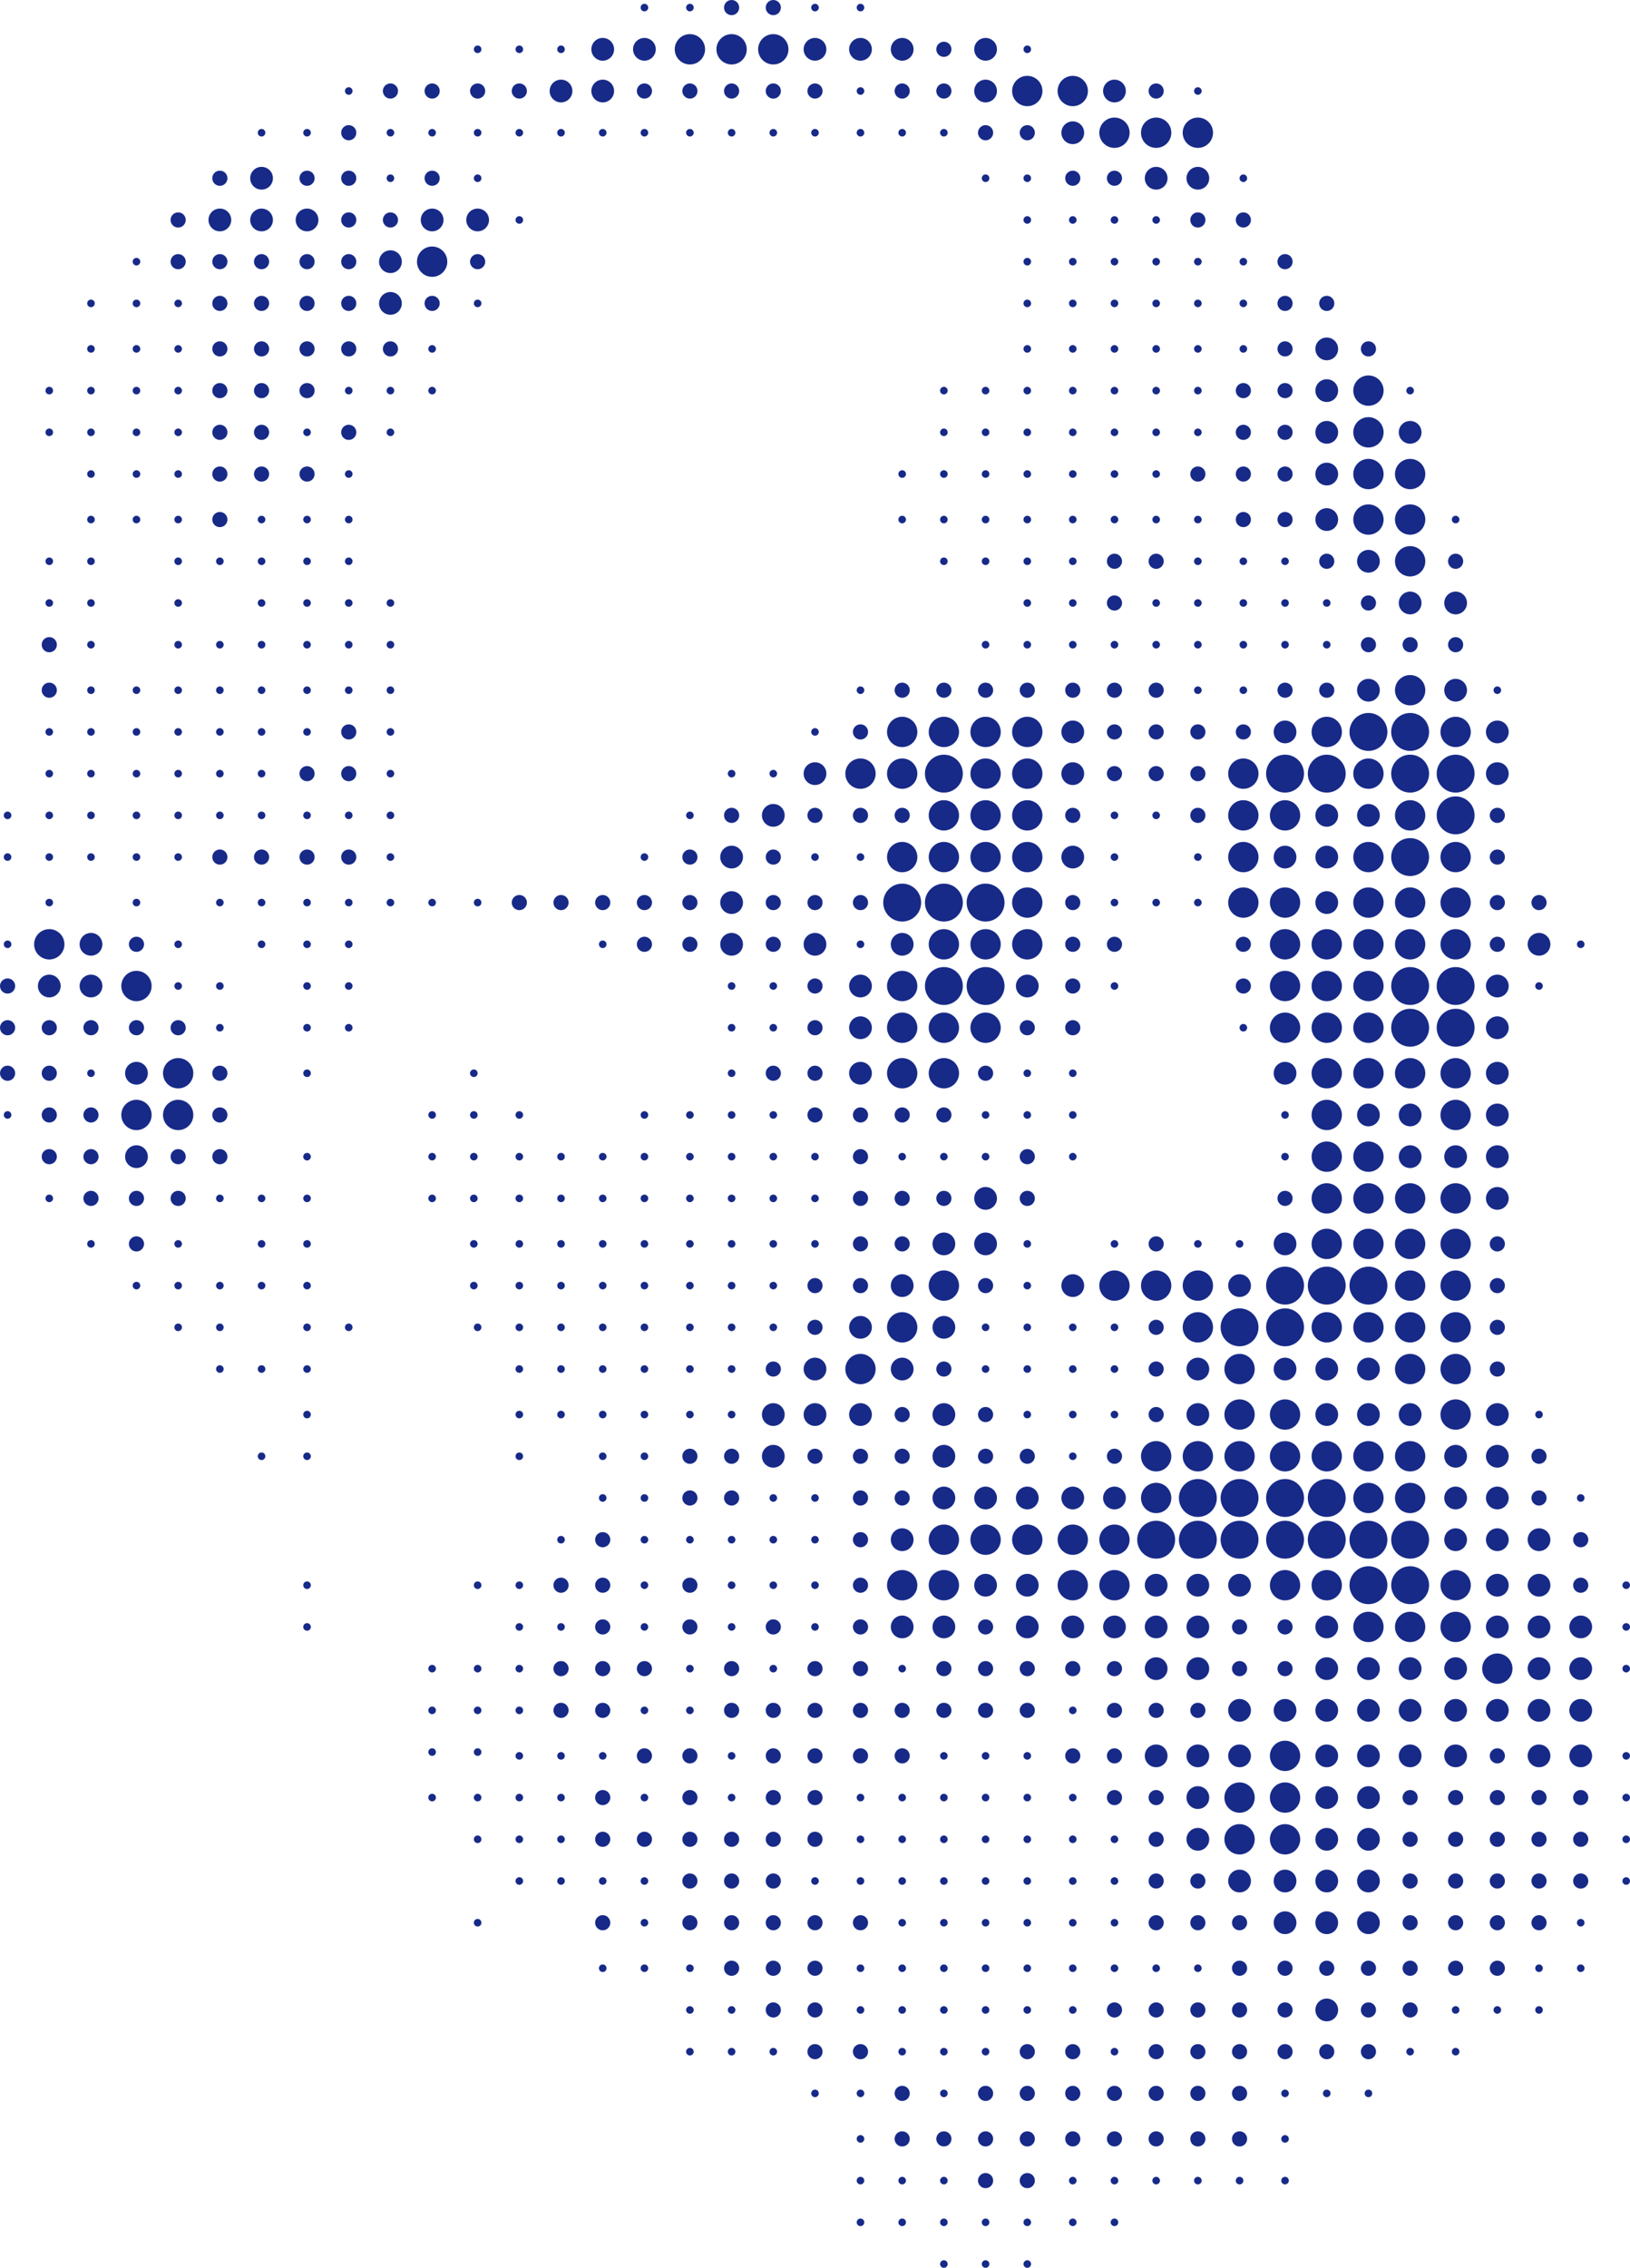 <svg id="图层_1" data-name="图层 1" xmlns="http://www.w3.org/2000/svg" viewBox="0 0 43 59.8">
  <defs>
    <style>
      .cls-1 {
        fill: #172a88;
      }
    </style>
  </defs>
  <g>
    <circle class="cls-1" cx="0.2" cy="19.3"/>
    <circle class="cls-1" cx="0.2" cy="20.4"/>
    <circle class="cls-1" cx="0.2" cy="21.5" r="0.1"/>
    <circle class="cls-1" cx="0.2" cy="22.6" r="0.1"/>
    <circle class="cls-1" cx="0.2" cy="24.9" r="0.1"/>
    <circle class="cls-1" cx="0.2" cy="26" r="0.2"/>
    <circle class="cls-1" cx="0.2" cy="27.1" r="0.2"/>
    <circle class="cls-1" cx="0.2" cy="28.3" r="0.2"/>
    <circle class="cls-1" cx="0.2" cy="29.4" r="0.1"/>
    <circle class="cls-1" cx="1.3" cy="29.4" r="0.2"/>
    <circle class="cls-1" cx="1.3" cy="28.3" r="0.2"/>
    <circle class="cls-1" cx="1.3" cy="27.1" r="0.2"/>
    <circle class="cls-1" cx="1.3" cy="26" r="0.3"/>
    <circle class="cls-1" cx="1.3" cy="24.9" r="0.4"/>
    <circle class="cls-1" cx="1.3" cy="23.8" r="0.1"/>
    <circle class="cls-1" cx="1.3" cy="22.6" r="0.1"/>
    <circle class="cls-1" cx="1.3" cy="21.5" r="0.1"/>
    <circle class="cls-1" cx="1.3" cy="20.4" r="0.1"/>
    <circle class="cls-1" cx="1.3" cy="19.3" r="0.1"/>
    <circle class="cls-1" cx="1.3" cy="18.2" r="0.2"/>
    <circle class="cls-1" cx="1.3" cy="17" r="0.2"/>
    <circle class="cls-1" cx="1.3" cy="15.9" r="0.1"/>
    <circle class="cls-1" cx="1.3" cy="14.8" r="0.1"/>
    <circle class="cls-1" cx="1.3" cy="13.7"/>
    <circle class="cls-1" cx="1.3" cy="12.5"/>
    <circle class="cls-1" cx="1.3" cy="11.4" r="0.1"/>
    <circle class="cls-1" cx="1.3" cy="10.3" r="0.1"/>
    <circle class="cls-1" cx="1.3" cy="30.5" r="0.2"/>
    <circle class="cls-1" cx="1.3" cy="31.6" r="0.1"/>
    <circle class="cls-1" cx="2.4" cy="29.4" r="0.2"/>
    <circle class="cls-1" cx="2.4" cy="28.3" r="0.1"/>
    <circle class="cls-1" cx="2.4" cy="27.1" r="0.2"/>
    <circle class="cls-1" cx="2.4" cy="26" r="0.3"/>
    <circle class="cls-1" cx="2.4" cy="24.9" r="0.3"/>
    <circle class="cls-1" cx="2.4" cy="23.8"/>
    <circle class="cls-1" cx="2.4" cy="22.6" r="0.1"/>
    <circle class="cls-1" cx="2.4" cy="21.5" r="0.1"/>
    <circle class="cls-1" cx="2.4" cy="20.4" r="0.1"/>
    <circle class="cls-1" cx="2.4" cy="19.3" r="0.1"/>
    <circle class="cls-1" cx="2.4" cy="18.2" r="0.1"/>
    <circle class="cls-1" cx="2.4" cy="17" r="0.1"/>
    <circle class="cls-1" cx="2.4" cy="15.9" r="0.1"/>
    <circle class="cls-1" cx="2.4" cy="14.8" r="0.1"/>
    <circle class="cls-1" cx="2.4" cy="13.7" r="0.1"/>
    <circle class="cls-1" cx="2.4" cy="12.5" r="0.1"/>
    <circle class="cls-1" cx="2.4" cy="11.4" r="0.1"/>
    <circle class="cls-1" cx="2.4" cy="10.3" r="0.1"/>
    <circle class="cls-1" cx="2.4" cy="9.2" r="0.1"/>
    <circle class="cls-1" cx="2.4" cy="8" r="0.1"/>
    <circle class="cls-1" cx="2.4" cy="30.5" r="0.2"/>
    <circle class="cls-1" cx="2.4" cy="31.6" r="0.2"/>
    <circle class="cls-1" cx="2.4" cy="32.8" r="0.1"/>
    <circle class="cls-1" cx="2.4" cy="33.9"/>
    <circle class="cls-1" cx="3.6" cy="29.4" r="0.4"/>
    <circle class="cls-1" cx="3.6" cy="28.3" r="0.3"/>
    <circle class="cls-1" cx="3.6" cy="27.1" r="0.2"/>
    <circle class="cls-1" cx="3.6" cy="26" r="0.4"/>
    <circle class="cls-1" cx="3.6" cy="24.9" r="0.2"/>
    <circle class="cls-1" cx="3.6" cy="23.8" r="0.1"/>
    <circle class="cls-1" cx="3.6" cy="22.6" r="0.1"/>
    <circle class="cls-1" cx="3.6" cy="21.5" r="0.1"/>
    <circle class="cls-1" cx="3.6" cy="20.4" r="0.1"/>
    <circle class="cls-1" cx="3.6" cy="19.3" r="0.1"/>
    <circle class="cls-1" cx="3.6" cy="18.2" r="0.1"/>
    <circle class="cls-1" cx="3.6" cy="17"/>
    <circle class="cls-1" cx="3.6" cy="15.9"/>
    <circle class="cls-1" cx="3.6" cy="14.8"/>
    <circle class="cls-1" cx="3.6" cy="13.7" r="0.1"/>
    <circle class="cls-1" cx="3.6" cy="12.5" r="0.1"/>
    <circle class="cls-1" cx="3.6" cy="11.4" r="0.1"/>
    <circle class="cls-1" cx="3.6" cy="10.3" r="0.1"/>
    <circle class="cls-1" cx="3.6" cy="9.2" r="0.1"/>
    <circle class="cls-1" cx="3.6" cy="8" r="0.1"/>
    <circle class="cls-1" cx="3.6" cy="6.9" r="0.1"/>
    <circle class="cls-1" cx="3.6" cy="5.8"/>
    <circle class="cls-1" cx="3.6" cy="30.5" r="0.3"/>
    <circle class="cls-1" cx="3.6" cy="31.6" r="0.2"/>
    <circle class="cls-1" cx="3.6" cy="32.8" r="0.2"/>
    <circle class="cls-1" cx="3.6" cy="33.9" r="0.1"/>
    <circle class="cls-1" cx="3.6" cy="35"/>
    <circle class="cls-1" cx="4.7" cy="29.4" r="0.4"/>
    <circle class="cls-1" cx="4.7" cy="28.3" r="0.4"/>
    <circle class="cls-1" cx="4.7" cy="27.1" r="0.2"/>
    <circle class="cls-1" cx="4.7" cy="26" r="0.1"/>
    <circle class="cls-1" cx="4.7" cy="24.9" r="0.1"/>
    <circle class="cls-1" cx="4.7" cy="23.8"/>
    <circle class="cls-1" cx="4.7" cy="22.6" r="0.1"/>
    <circle class="cls-1" cx="4.7" cy="21.5" r="0.1"/>
    <circle class="cls-1" cx="4.7" cy="20.4" r="0.1"/>
    <circle class="cls-1" cx="4.7" cy="19.3" r="0.1"/>
    <circle class="cls-1" cx="4.7" cy="18.2" r="0.1"/>
    <circle class="cls-1" cx="4.7" cy="17" r="0.1"/>
    <circle class="cls-1" cx="4.7" cy="15.9" r="0.1"/>
    <circle class="cls-1" cx="4.7" cy="14.8" r="0.1"/>
    <circle class="cls-1" cx="4.7" cy="13.7" r="0.1"/>
    <circle class="cls-1" cx="4.7" cy="12.5" r="0.1"/>
    <circle class="cls-1" cx="4.7" cy="11.4" r="0.1"/>
    <circle class="cls-1" cx="4.7" cy="10.3" r="0.1"/>
    <circle class="cls-1" cx="4.7" cy="9.2" r="0.1"/>
    <circle class="cls-1" cx="4.7" cy="8" r="0.1"/>
    <circle class="cls-1" cx="4.7" cy="6.9" r="0.2"/>
    <circle class="cls-1" cx="4.7" cy="5.8" r="0.2"/>
    <circle class="cls-1" cx="4.7" cy="4.7"/>
    <circle class="cls-1" cx="4.7" cy="30.5" r="0.2"/>
    <circle class="cls-1" cx="4.7" cy="31.6" r="0.2"/>
    <circle class="cls-1" cx="4.7" cy="32.8" r="0.1"/>
    <circle class="cls-1" cx="4.7" cy="33.9" r="0.1"/>
    <circle class="cls-1" cx="4.7" cy="35" r="0.1"/>
    <circle class="cls-1" cx="5.8" cy="29.4" r="0.2"/>
    <circle class="cls-1" cx="5.8" cy="28.3" r="0.2"/>
    <circle class="cls-1" cx="5.8" cy="27.1" r="0.1"/>
    <circle class="cls-1" cx="5.8" cy="26" r="0.1"/>
    <circle class="cls-1" cx="5.8" cy="24.9"/>
    <circle class="cls-1" cx="5.8" cy="23.8" r="0.1"/>
    <circle class="cls-1" cx="5.8" cy="22.6" r="0.2"/>
    <circle class="cls-1" cx="5.8" cy="21.5" r="0.1"/>
    <circle class="cls-1" cx="5.8" cy="20.4" r="0.1"/>
    <circle class="cls-1" cx="5.8" cy="19.3" r="0.1"/>
    <circle class="cls-1" cx="5.8" cy="18.2" r="0.1"/>
    <circle class="cls-1" cx="5.8" cy="17" r="0.1"/>
    <circle class="cls-1" cx="5.8" cy="15.9"/>
    <circle class="cls-1" cx="5.8" cy="14.8" r="0.1"/>
    <circle class="cls-1" cx="5.8" cy="13.7" r="0.2"/>
    <circle class="cls-1" cx="5.8" cy="12.5" r="0.2"/>
    <circle class="cls-1" cx="5.8" cy="11.4" r="0.2"/>
    <circle class="cls-1" cx="5.8" cy="10.3" r="0.2"/>
    <circle class="cls-1" cx="5.8" cy="9.2" r="0.2"/>
    <circle class="cls-1" cx="5.8" cy="8" r="0.2"/>
    <circle class="cls-1" cx="5.8" cy="6.9" r="0.2"/>
    <circle class="cls-1" cx="5.8" cy="5.8" r="0.3"/>
    <circle class="cls-1" cx="5.8" cy="4.7" r="0.2"/>
    <circle class="cls-1" cx="5.8" cy="3.5"/>
    <circle class="cls-1" cx="5.8" cy="30.5" r="0.2"/>
    <circle class="cls-1" cx="5.8" cy="31.6" r="0.1"/>
    <circle class="cls-1" cx="5.8" cy="32.8"/>
    <circle class="cls-1" cx="5.8" cy="33.9" r="0.1"/>
    <circle class="cls-1" cx="5.8" cy="35" r="0.1"/>
    <circle class="cls-1" cx="5.8" cy="36.1" r="0.1"/>
    <circle class="cls-1" cx="6.9" cy="29.4"/>
    <circle class="cls-1" cx="6.9" cy="27.1"/>
    <circle class="cls-1" cx="6.9" cy="26"/>
    <circle class="cls-1" cx="6.9" cy="24.9" r="0.1"/>
    <circle class="cls-1" cx="6.9" cy="23.8" r="0.1"/>
    <circle class="cls-1" cx="6.9" cy="22.6" r="0.2"/>
    <circle class="cls-1" cx="6.9" cy="21.5" r="0.1"/>
    <circle class="cls-1" cx="6.9" cy="20.4" r="0.1"/>
    <circle class="cls-1" cx="6.9" cy="19.3" r="0.1"/>
    <circle class="cls-1" cx="6.9" cy="18.2" r="0.1"/>
    <circle class="cls-1" cx="6.9" cy="17" r="0.1"/>
    <circle class="cls-1" cx="6.9" cy="15.9" r="0.1"/>
    <circle class="cls-1" cx="6.9" cy="14.8" r="0.1"/>
    <circle class="cls-1" cx="6.9" cy="13.7" r="0.1"/>
    <circle class="cls-1" cx="6.9" cy="12.5" r="0.2"/>
    <circle class="cls-1" cx="6.9" cy="11.4" r="0.2"/>
    <circle class="cls-1" cx="6.9" cy="10.3" r="0.2"/>
    <circle class="cls-1" cx="6.9" cy="9.2" r="0.2"/>
    <circle class="cls-1" cx="6.9" cy="8" r="0.2"/>
    <circle class="cls-1" cx="6.9" cy="6.9" r="0.2"/>
    <circle class="cls-1" cx="6.9" cy="5.8" r="0.3"/>
    <circle class="cls-1" cx="6.9" cy="4.7" r="0.3"/>
    <circle class="cls-1" cx="6.9" cy="3.5" r="0.1"/>
    <circle class="cls-1" cx="6.9" cy="30.5"/>
    <circle class="cls-1" cx="6.9" cy="31.6" r="0.1"/>
    <circle class="cls-1" cx="6.9" cy="32.8" r="0.1"/>
    <circle class="cls-1" cx="6.9" cy="33.9" r="0.1"/>
    <circle class="cls-1" cx="6.9" cy="35"/>
    <circle class="cls-1" cx="6.9" cy="36.1" r="0.1"/>
    <circle class="cls-1" cx="6.9" cy="37.3"/>
    <circle class="cls-1" cx="6.9" cy="38.4" r="0.1"/>
    <circle class="cls-1" cx="8.1" cy="29.4"/>
    <circle class="cls-1" cx="8.1" cy="27.1" r="0.1"/>
    <circle class="cls-1" cx="8.1" cy="26" r="0.1"/>
    <circle class="cls-1" cx="8.1" cy="24.9" r="0.1"/>
    <circle class="cls-1" cx="8.1" cy="23.8" r="0.1"/>
    <circle class="cls-1" cx="8.1" cy="22.6" r="0.2"/>
    <circle class="cls-1" cx="8.1" cy="21.5" r="0.1"/>
    <circle class="cls-1" cx="8.1" cy="20.4" r="0.2"/>
    <circle class="cls-1" cx="8.1" cy="19.3" r="0.1"/>
    <circle class="cls-1" cx="8.1" cy="18.2" r="0.1"/>
    <circle class="cls-1" cx="8.1" cy="17" r="0.1"/>
    <circle class="cls-1" cx="8.1" cy="15.9" r="0.1"/>
    <circle class="cls-1" cx="8.1" cy="14.8" r="0.1"/>
    <circle class="cls-1" cx="8.1" cy="13.7" r="0.1"/>
    <circle class="cls-1" cx="8.1" cy="12.5" r="0.2"/>
    <circle class="cls-1" cx="8.1" cy="11.4" r="0.1"/>
    <circle class="cls-1" cx="8.1" cy="10.3" r="0.2"/>
    <circle class="cls-1" cx="8.1" cy="9.2" r="0.2"/>
    <circle class="cls-1" cx="8.1" cy="8" r="0.2"/>
    <circle class="cls-1" cx="8.1" cy="6.9" r="0.2"/>
    <circle class="cls-1" cx="8.1" cy="5.8" r="0.3"/>
    <circle class="cls-1" cx="8.1" cy="4.7" r="0.2"/>
    <circle class="cls-1" cx="8.1" cy="3.5" r="0.1"/>
    <circle class="cls-1" cx="8.1" cy="30.5" r="0.1"/>
    <circle class="cls-1" cx="8.1" cy="31.6" r="0.1"/>
    <circle class="cls-1" cx="8.1" cy="28.3" r="0.1"/>
    <circle class="cls-1" cx="8.1" cy="32.8" r="0.1"/>
    <circle class="cls-1" cx="8.1" cy="33.9" r="0.1"/>
    <circle class="cls-1" cx="8.1" cy="35" r="0.1"/>
    <circle class="cls-1" cx="8.1" cy="36.1" r="0.1"/>
    <circle class="cls-1" cx="8.1" cy="37.3" r="0.1"/>
    <circle class="cls-1" cx="8.1" cy="38.4" r="0.1"/>
    <circle class="cls-1" cx="8.1" cy="39.5"/>
    <circle class="cls-1" cx="8.1" cy="41.8" r="0.1"/>
    <circle class="cls-1" cx="8.1" cy="42.9" r="0.1"/>
    <circle class="cls-1" cx="8.1" cy="44"/>
    <circle class="cls-1" cx="8.1" cy="45.1"/>
    <circle class="cls-1" cx="8.1" cy="40.6"/>
    <circle class="cls-1" cx="9.2" cy="29.4"/>
    <circle class="cls-1" cx="9.2" cy="27.1" r="0.1"/>
    <circle class="cls-1" cx="9.2" cy="26" r="0.1"/>
    <circle class="cls-1" cx="9.2" cy="24.9" r="0.1"/>
    <circle class="cls-1" cx="9.2" cy="23.8" r="0.1"/>
    <circle class="cls-1" cx="9.2" cy="22.6" r="0.2"/>
    <circle class="cls-1" cx="9.2" cy="21.5" r="0.1"/>
    <circle class="cls-1" cx="9.2" cy="20.4" r="0.2"/>
    <circle class="cls-1" cx="9.2" cy="19.3" r="0.2"/>
    <circle class="cls-1" cx="9.2" cy="18.2" r="0.1"/>
    <circle class="cls-1" cx="9.2" cy="17" r="0.1"/>
    <circle class="cls-1" cx="9.2" cy="15.9" r="0.1"/>
    <circle class="cls-1" cx="9.2" cy="14.8" r="0.1"/>
    <circle class="cls-1" cx="9.2" cy="13.7" r="0.1"/>
    <circle class="cls-1" cx="9.2" cy="12.5" r="0.1"/>
    <circle class="cls-1" cx="9.2" cy="11.4" r="0.2"/>
    <circle class="cls-1" cx="9.2" cy="10.3" r="0.1"/>
    <circle class="cls-1" cx="9.2" cy="9.2" r="0.2"/>
    <circle class="cls-1" cx="9.2" cy="8" r="0.2"/>
    <circle class="cls-1" cx="9.2" cy="6.9" r="0.2"/>
    <circle class="cls-1" cx="9.2" cy="5.8" r="0.2"/>
    <circle class="cls-1" cx="9.2" cy="4.7" r="0.2"/>
    <circle class="cls-1" cx="9.2" cy="3.5" r="0.2"/>
    <circle class="cls-1" cx="9.2" cy="2.4" r="0.1"/>
    <circle class="cls-1" cx="9.2" cy="31.6"/>
    <circle class="cls-1" cx="9.2" cy="28.3"/>
    <circle class="cls-1" cx="11.4" cy="29.4" r="0.1"/>
    <circle class="cls-1" cx="11.4" cy="27.1"/>
    <circle class="cls-1" cx="11.4" cy="26"/>
    <circle class="cls-1" cx="11.4" cy="28.3"/>
    <circle class="cls-1" cx="9.2" cy="32.8"/>
    <circle class="cls-1" cx="9.2" cy="33.9"/>
    <circle class="cls-1" cx="9.2" cy="35" r="0.1"/>
    <circle class="cls-1" cx="9.2" cy="36.1"/>
    <circle class="cls-1" cx="9.2" cy="37.3"/>
    <circle class="cls-1" cx="9.2" cy="38.4"/>
    <circle class="cls-1" cx="9.2" cy="39.5"/>
    <circle class="cls-1" cx="9.2" cy="41.8"/>
    <circle class="cls-1" cx="9.2" cy="42.9"/>
    <circle class="cls-1" cx="9.2" cy="44"/>
    <circle class="cls-1" cx="9.2" cy="45.1"/>
    <circle class="cls-1" cx="9.2" cy="40.6"/>
    <circle class="cls-1" cx="12.6" cy="35" r="0.1"/>
    <circle class="cls-1" cx="12.6" cy="36.1"/>
    <circle class="cls-1" cx="12.6" cy="37.3"/>
    <circle class="cls-1" cx="12.6" cy="38.4"/>
    <circle class="cls-1" cx="12.6" cy="39.5"/>
    <circle class="cls-1" cx="12.6" cy="41.8" r="0.1"/>
    <circle class="cls-1" cx="12.6" cy="42.9"/>
    <circle class="cls-1" cx="12.6" cy="44" r="0.1"/>
    <circle class="cls-1" cx="12.6" cy="45.1" r="0.1"/>
    <circle class="cls-1" cx="12.6" cy="40.6"/>
    <circle class="cls-1" cx="10.3" cy="29.4"/>
    <circle class="cls-1" cx="10.3" cy="30.5"/>
    <circle class="cls-1" cx="10.3" cy="27.1"/>
    <circle class="cls-1" cx="10.3" cy="26"/>
    <circle class="cls-1" cx="10.3" cy="24.9"/>
    <circle class="cls-1" cx="10.3" cy="23.8" r="0.1"/>
    <circle class="cls-1" cx="11.4" cy="23.8" r="0.1"/>
    <circle class="cls-1" cx="10.3" cy="22.6" r="0.1"/>
    <circle class="cls-1" cx="10.3" cy="21.5" r="0.1"/>
    <circle class="cls-1" cx="10.3" cy="20.4" r="0.1"/>
    <circle class="cls-1" cx="10.3" cy="19.3" r="0.1"/>
    <circle class="cls-1" cx="10.3" cy="18.2" r="0.1"/>
    <circle class="cls-1" cx="10.3" cy="17" r="0.1"/>
    <circle class="cls-1" cx="10.3" cy="15.9" r="0.1"/>
    <circle class="cls-1" cx="11.4" cy="15.9"/>
    <circle class="cls-1" cx="10.3" cy="14.8"/>
    <circle class="cls-1" cx="11.4" cy="19.3"/>
    <circle class="cls-1" cx="11.4" cy="18.2"/>
    <circle class="cls-1" cx="11.4" cy="17"/>
    <circle class="cls-1" cx="11.4" cy="15.9"/>
    <circle class="cls-1" cx="11.4" cy="14.8"/>
    <circle class="cls-1" cx="11.4" cy="14.8"/>
    <circle class="cls-1" cx="10.3" cy="13.7"/>
    <circle class="cls-1" cx="10.3" cy="12.5"/>
    <circle class="cls-1" cx="11.4" cy="12.5"/>
    <circle class="cls-1" cx="10.3" cy="11.4" r="0.1"/>
    <circle class="cls-1" cx="10.3" cy="10.3" r="0.1"/>
    <circle class="cls-1" cx="10.3" cy="9.2" r="0.2"/>
    <circle class="cls-1" cx="10.3" cy="8" r="0.3"/>
    <circle class="cls-1" cx="10.3" cy="6.9" r="0.3"/>
    <circle class="cls-1" cx="10.3" cy="5.8" r="0.2"/>
    <circle class="cls-1" cx="10.3" cy="4.7" r="0.1"/>
    <circle class="cls-1" cx="22.7" cy="19.3" r="0.2"/>
    <circle class="cls-1" cx="21.5" cy="19.3" r="0.1"/>
    <circle class="cls-1" cx="22.7" cy="18.2" r="0.1"/>
    <circle class="cls-1" cx="22.7" cy="13.7"/>
    <circle class="cls-1" cx="21.5" cy="13.7"/>
    <circle class="cls-1" cx="21.5" cy="12.5"/>
    <circle class="cls-1" cx="20.4" cy="12.5"/>
    <circle class="cls-1" cx="21.5" cy="11.4"/>
    <circle class="cls-1" cx="21.5" cy="10.3"/>
    <circle class="cls-1" cx="22.7" cy="12.5"/>
    <circle class="cls-1" cx="22.7" cy="11.4"/>
    <circle class="cls-1" cx="22.7" cy="10.3"/>
    <circle class="cls-1" cx="22.7" cy="9.2"/>
    <circle class="cls-1" cx="22.7" cy="8"/>
    <circle class="cls-1" cx="22.7" cy="6.9"/>
    <circle class="cls-1" cx="22.7" cy="5.8"/>
    <circle class="cls-1" cx="21.5" cy="8"/>
    <circle class="cls-1" cx="21.5" cy="6.9"/>
    <circle class="cls-1" cx="21.5" cy="5.8"/>
    <circle class="cls-1" cx="10.3" cy="3.5" r="0.1"/>
    <circle class="cls-1" cx="10.3" cy="2.4" r="0.2"/>
    <circle class="cls-1" cx="10.3" cy="1.3"/>
    <circle class="cls-1" cx="11.4" cy="10.3" r="0.1"/>
    <circle class="cls-1" cx="11.4" cy="9.2" r="0.1"/>
    <circle class="cls-1" cx="11.4" cy="8" r="0.2"/>
    <circle class="cls-1" cx="11.4" cy="6.9" r="0.4"/>
    <circle class="cls-1" cx="11.4" cy="5.8" r="0.3"/>
    <circle class="cls-1" cx="11.4" cy="4.7" r="0.2"/>
    <circle class="cls-1" cx="11.4" cy="3.5" r="0.1"/>
    <circle class="cls-1" cx="11.4" cy="2.4" r="0.2"/>
    <circle class="cls-1" cx="11.4" cy="1.3"/>
    <circle class="cls-1" cx="12.6" cy="8" r="0.1"/>
    <circle class="cls-1" cx="12.6" cy="6.9" r="0.2"/>
    <circle class="cls-1" cx="13.7" cy="6.9"/>
    <circle class="cls-1" cx="12.6" cy="5.8" r="0.3"/>
    <circle class="cls-1" cx="12.6" cy="4.7" r="0.1"/>
    <circle class="cls-1" cx="12.6" cy="3.5" r="0.1"/>
    <circle class="cls-1" cx="12.6" cy="2.4" r="0.2"/>
    <circle class="cls-1" cx="12.6" cy="1.3" r="0.1"/>
    <circle class="cls-1" cx="13.7" cy="5.8" r="0.1"/>
    <circle class="cls-1" cx="13.7" cy="4.7"/>
    <circle class="cls-1" cx="13.7" cy="3.5" r="0.1"/>
    <circle class="cls-1" cx="13.7" cy="2.4" r="0.2"/>
    <circle class="cls-1" cx="13.7" cy="1.3" r="0.1"/>
    <circle class="cls-1" cx="14.8" cy="3.5" r="0.1"/>
    <circle class="cls-1" cx="14.8" cy="2.4" r="0.3"/>
    <circle class="cls-1" cx="14.8" cy="1.3" r="0.1"/>
    <circle class="cls-1" cx="15.9" cy="3.5" r="0.1"/>
    <circle class="cls-1" cx="15.9" cy="2.4" r="0.3"/>
    <circle class="cls-1" cx="15.9" cy="1.3" r="0.3"/>
    <circle class="cls-1" cx="17" cy="3.5" r="0.1"/>
    <circle class="cls-1" cx="17" cy="2.4" r="0.2"/>
    <circle class="cls-1" cx="17" cy="1.3" r="0.3"/>
    <circle class="cls-1" cx="17" cy="0.2" r="0.1"/>
    <circle class="cls-1" cx="18.2" cy="3.5" r="0.1"/>
    <circle class="cls-1" cx="18.2" cy="2.4" r="0.2"/>
    <circle class="cls-1" cx="18.2" cy="1.3" r="0.4"/>
    <circle class="cls-1" cx="18.2" cy="0.2" r="0.1"/>
    <circle class="cls-1" cx="19.3" cy="3.5" r="0.1"/>
    <circle class="cls-1" cx="19.3" cy="2.4" r="0.2"/>
    <circle class="cls-1" cx="19.3" cy="1.3" r="0.4"/>
    <circle class="cls-1" cx="19.3" cy="0.2" r="0.2"/>
    <circle class="cls-1" cx="20.4" cy="3.5" r="0.1"/>
    <circle class="cls-1" cx="20.4" cy="2.4" r="0.2"/>
    <circle class="cls-1" cx="20.4" cy="1.3" r="0.4"/>
    <circle class="cls-1" cx="20.4" cy="0.2" r="0.2"/>
    <circle class="cls-1" cx="21.5" cy="3.5" r="0.1"/>
    <circle class="cls-1" cx="21.5" cy="2.4" r="0.2"/>
    <circle class="cls-1" cx="21.5" cy="1.3" r="0.3"/>
    <circle class="cls-1" cx="21.5" cy="0.2" r="0.1"/>
    <circle class="cls-1" cx="22.7" cy="3.5" r="0.1"/>
    <circle class="cls-1" cx="22.7" cy="2.4" r="0.1"/>
    <circle class="cls-1" cx="22.7" cy="1.3" r="0.3"/>
    <circle class="cls-1" cx="23.8" cy="13.7" r="0.1"/>
    <circle class="cls-1" cx="23.8" cy="12.5" r="0.1"/>
    <circle class="cls-1" cx="23.8" cy="11.4"/>
    <circle class="cls-1" cx="23.8" cy="10.3"/>
    <circle class="cls-1" cx="23.8" cy="9.2"/>
    <circle class="cls-1" cx="23.8" cy="8"/>
    <circle class="cls-1" cx="23.8" cy="6.9"/>
    <circle class="cls-1" cx="23.8" cy="5.8"/>
    <circle class="cls-1" cx="23.8" cy="4.7"/>
    <circle class="cls-1" cx="23.8" cy="3.5" r="0.1"/>
    <circle class="cls-1" cx="23.8" cy="2.4" r="0.2"/>
    <circle class="cls-1" cx="23.8" cy="1.3" r="0.3"/>
    <circle class="cls-1" cx="24.9" cy="13.7" r="0.1"/>
    <circle class="cls-1" cx="24.9" cy="12.5" r="0.1"/>
    <circle class="cls-1" cx="24.9" cy="11.4" r="0.1"/>
    <circle class="cls-1" cx="24.9" cy="10.3" r="0.1"/>
    <circle class="cls-1" cx="24.9" cy="9.2"/>
    <circle class="cls-1" cx="24.9" cy="8"/>
    <circle class="cls-1" cx="24.9" cy="6.9"/>
    <circle class="cls-1" cx="24.9" cy="5.8"/>
    <circle class="cls-1" cx="24.9" cy="4.7"/>
    <circle class="cls-1" cx="24.9" cy="3.5" r="0.1"/>
    <circle class="cls-1" cx="24.9" cy="2.4" r="0.2"/>
    <circle class="cls-1" cx="24.9" cy="1.3" r="0.2"/>
    <circle class="cls-1" cx="24.9" cy="27.1" r="0.4"/>
    <circle class="cls-1" cx="24.9" cy="26" r="0.5"/>
    <circle class="cls-1" cx="24.9" cy="24.9" r="0.4"/>
    <circle class="cls-1" cx="24.9" cy="23.8" r="0.5"/>
    <circle class="cls-1" cx="24.9" cy="22.6" r="0.4"/>
    <circle class="cls-1" cx="24.9" cy="21.5" r="0.4"/>
    <circle class="cls-1" cx="24.9" cy="20.4" r="0.5"/>
    <circle class="cls-1" cx="24.9" cy="19.3" r="0.4"/>
    <circle class="cls-1" cx="24.9" cy="18.2" r="0.2"/>
    <circle class="cls-1" cx="24.9" cy="17"/>
    <circle class="cls-1" cx="24.9" cy="15.9"/>
    <circle class="cls-1" cx="24.9" cy="14.8" r="0.1"/>
    <circle class="cls-1" cx="22.7" cy="0.2" r="0.1"/>
    <circle class="cls-1" cx="10.3" cy="31.6"/>
    <circle class="cls-1" cx="10.3" cy="32.8"/>
    <circle class="cls-1" cx="10.3" cy="33.9"/>
    <circle class="cls-1" cx="11.4" cy="30.5" r="0.1"/>
    <circle class="cls-1" cx="11.4" cy="31.6" r="0.1"/>
    <circle class="cls-1" cx="11.4" cy="32.8"/>
    <circle class="cls-1" cx="11.4" cy="33.9"/>
    <circle class="cls-1" cx="12.5" cy="29.4" r="0.1"/>
    <circle class="cls-1" cx="12.5" cy="27.1"/>
    <circle class="cls-1" cx="12.5" cy="26"/>
    <circle class="cls-1" cx="12.5" cy="28.3" r="0.1"/>
    <circle class="cls-1" cx="12.6" cy="23.8" r="0.1"/>
    <circle class="cls-1" cx="13.7" cy="23.8" r="0.2"/>
    <circle class="cls-1" cx="14.8" cy="23.8" r="0.2"/>
    <circle class="cls-1" cx="15.9" cy="23.8" r="0.2"/>
    <circle class="cls-1" cx="17" cy="23.8" r="0.2"/>
    <circle class="cls-1" cx="18.2" cy="23.8" r="0.2"/>
    <circle class="cls-1" cx="19.3" cy="23.8" r="0.3"/>
    <circle class="cls-1" cx="17" cy="22.6" r="0.1"/>
    <circle class="cls-1" cx="18.2" cy="22.6" r="0.2"/>
    <circle class="cls-1" cx="19.3" cy="22.6" r="0.3"/>
    <circle class="cls-1" cx="18.2" cy="21.5" r="0.1"/>
    <circle class="cls-1" cx="19.3" cy="21.5" r="0.2"/>
    <circle class="cls-1" cx="19.3" cy="20.4" r="0.1"/>
    <circle class="cls-1" cx="12.5" cy="30.5" r="0.1"/>
    <circle class="cls-1" cx="12.5" cy="31.6" r="0.1"/>
    <circle class="cls-1" cx="12.5" cy="32.8" r="0.1"/>
    <circle class="cls-1" cx="12.5" cy="33.9" r="0.1"/>
    <circle class="cls-1" cx="10.3" cy="35"/>
    <circle class="cls-1" cx="10.3" cy="38.4"/>
    <circle class="cls-1" cx="10.3" cy="39.5"/>
    <circle class="cls-1" cx="10.3" cy="41.8"/>
    <circle class="cls-1" cx="10.3" cy="42.9"/>
    <circle class="cls-1" cx="10.3" cy="44"/>
    <circle class="cls-1" cx="10.3" cy="45.1"/>
    <circle class="cls-1" cx="10.3" cy="46.2"/>
    <circle class="cls-1" cx="10.3" cy="40.6"/>
    <circle class="cls-1" cx="11.4" cy="38.4"/>
    <circle class="cls-1" cx="11.4" cy="39.5"/>
    <circle class="cls-1" cx="11.4" cy="41.8"/>
    <circle class="cls-1" cx="11.4" cy="42.9"/>
    <circle class="cls-1" cx="11.4" cy="44" r="0.1"/>
    <circle class="cls-1" cx="11.4" cy="45.1" r="0.1"/>
    <circle class="cls-1" cx="11.4" cy="46.2" r="0.1"/>
    <circle class="cls-1" cx="11.4" cy="47.4" r="0.1"/>
    <circle class="cls-1" cx="11.4" cy="48.5"/>
    <circle class="cls-1" cx="11.4" cy="49.6"/>
    <circle class="cls-1" cx="12.6" cy="46.2" r="0.1"/>
    <circle class="cls-1" cx="12.6" cy="47.4" r="0.1"/>
    <circle class="cls-1" cx="12.6" cy="48.5" r="0.1"/>
    <circle class="cls-1" cx="12.6" cy="49.6"/>
    <circle class="cls-1" cx="12.6" cy="50.7" r="0.1"/>
    <circle class="cls-1" cx="13.7" cy="35" r="0.1"/>
    <circle class="cls-1" cx="13.7" cy="36.1" r="0.1"/>
    <circle class="cls-1" cx="13.7" cy="37.3" r="0.1"/>
    <circle class="cls-1" cx="13.7" cy="38.4" r="0.1"/>
    <circle class="cls-1" cx="13.7" cy="39.5"/>
    <circle class="cls-1" cx="13.7" cy="41.8" r="0.1"/>
    <circle class="cls-1" cx="13.7" cy="42.9" r="0.1"/>
    <circle class="cls-1" cx="13.7" cy="44" r="0.1"/>
    <circle class="cls-1" cx="13.7" cy="45.1" r="0.1"/>
    <circle class="cls-1" cx="13.7" cy="40.6"/>
    <circle class="cls-1" cx="13.7" cy="29.4" r="0.1"/>
    <circle class="cls-1" cx="13.7" cy="27.1"/>
    <circle class="cls-1" cx="13.7" cy="26"/>
    <circle class="cls-1" cx="13.7" cy="24.9"/>
    <circle class="cls-1" cx="13.7" cy="28.3"/>
    <circle class="cls-1" cx="13.7" cy="30.5" r="0.1"/>
    <circle class="cls-1" cx="13.7" cy="31.6" r="0.1"/>
    <circle class="cls-1" cx="13.7" cy="32.8" r="0.1"/>
    <circle class="cls-1" cx="13.7" cy="33.9" r="0.1"/>
    <circle class="cls-1" cx="13.7" cy="46.3" r="0.1"/>
    <circle class="cls-1" cx="13.7" cy="47.4" r="0.1"/>
    <circle class="cls-1" cx="13.7" cy="48.5" r="0.1"/>
    <circle class="cls-1" cx="13.7" cy="49.6" r="0.1"/>
    <circle class="cls-1" cx="13.7" cy="50.7"/>
    <circle class="cls-1" cx="14.8" cy="35" r="0.1"/>
    <circle class="cls-1" cx="14.8" cy="36.1" r="0.1"/>
    <circle class="cls-1" cx="14.8" cy="37.3" r="0.1"/>
    <circle class="cls-1" cx="14.8" cy="38.4"/>
    <circle class="cls-1" cx="14.8" cy="39.5"/>
    <circle class="cls-1" cx="14.8" cy="41.8" r="0.2"/>
    <circle class="cls-1" cx="14.8" cy="42.9" r="0.1"/>
    <circle class="cls-1" cx="14.8" cy="44" r="0.2"/>
    <circle class="cls-1" cx="14.8" cy="45.1" r="0.2"/>
    <circle class="cls-1" cx="14.8" cy="40.6" r="0.1"/>
    <circle class="cls-1" cx="14.8" cy="29.4"/>
    <circle class="cls-1" cx="14.8" cy="27.1"/>
    <circle class="cls-1" cx="14.8" cy="26"/>
    <circle class="cls-1" cx="14.8" cy="24.9"/>
    <circle class="cls-1" cx="14.8" cy="28.3"/>
    <circle class="cls-1" cx="14.8" cy="30.5" r="0.1"/>
    <circle class="cls-1" cx="14.8" cy="31.6" r="0.1"/>
    <circle class="cls-1" cx="14.8" cy="32.8" r="0.1"/>
    <circle class="cls-1" cx="14.8" cy="33.9" r="0.1"/>
    <circle class="cls-1" cx="14.8" cy="46.3" r="0.1"/>
    <circle class="cls-1" cx="14.8" cy="47.4" r="0.1"/>
    <circle class="cls-1" cx="14.8" cy="48.5" r="0.1"/>
    <circle class="cls-1" cx="14.8" cy="49.6" r="0.1"/>
    <circle class="cls-1" cx="14.8" cy="50.7"/>
    <circle class="cls-1" cx="14.8" cy="51.9"/>
    <circle class="cls-1" cx="15.9" cy="35" r="0.1"/>
    <circle class="cls-1" cx="15.9" cy="36.1" r="0.1"/>
    <circle class="cls-1" cx="15.9" cy="37.3" r="0.1"/>
    <circle class="cls-1" cx="15.9" cy="38.4" r="0.1"/>
    <circle class="cls-1" cx="15.9" cy="39.5" r="0.1"/>
    <circle class="cls-1" cx="15.9" cy="41.8" r="0.2"/>
    <circle class="cls-1" cx="15.9" cy="42.9" r="0.2"/>
    <circle class="cls-1" cx="15.9" cy="44" r="0.2"/>
    <circle class="cls-1" cx="15.9" cy="45.1" r="0.2"/>
    <circle class="cls-1" cx="15.9" cy="40.6" r="0.2"/>
    <circle class="cls-1" cx="15.9" cy="29.4"/>
    <circle class="cls-1" cx="15.9" cy="27.1"/>
    <circle class="cls-1" cx="15.9" cy="26"/>
    <circle class="cls-1" cx="15.9" cy="24.9" r="0.1"/>
    <circle class="cls-1" cx="15.9" cy="28.3"/>
    <circle class="cls-1" cx="15.9" cy="30.5" r="0.1"/>
    <circle class="cls-1" cx="15.9" cy="31.6" r="0.1"/>
    <circle class="cls-1" cx="15.9" cy="32.8" r="0.1"/>
    <circle class="cls-1" cx="15.9" cy="33.9" r="0.1"/>
    <circle class="cls-1" cx="15.9" cy="46.3" r="0.1"/>
    <circle class="cls-1" cx="15.9" cy="47.4" r="0.2"/>
    <circle class="cls-1" cx="15.9" cy="48.5" r="0.2"/>
    <circle class="cls-1" cx="15.9" cy="49.6" r="0.1"/>
    <circle class="cls-1" cx="15.9" cy="50.7" r="0.2"/>
    <circle class="cls-1" cx="15.9" cy="51.9" r="0.1"/>
    <circle class="cls-1" cx="17" cy="35" r="0.1"/>
    <circle class="cls-1" cx="17" cy="36.1" r="0.1"/>
    <circle class="cls-1" cx="17" cy="37.3" r="0.1"/>
    <circle class="cls-1" cx="17" cy="38.4" r="0.1"/>
    <circle class="cls-1" cx="17" cy="39.5" r="0.1"/>
    <circle class="cls-1" cx="17" cy="41.8" r="0.1"/>
    <circle class="cls-1" cx="17" cy="42.9" r="0.1"/>
    <circle class="cls-1" cx="17" cy="44" r="0.2"/>
    <circle class="cls-1" cx="17" cy="45.1" r="0.1"/>
    <circle class="cls-1" cx="17" cy="40.6" r="0.1"/>
    <circle class="cls-1" cx="17" cy="29.4" r="0.1"/>
    <circle class="cls-1" cx="17" cy="27.1"/>
    <circle class="cls-1" cx="17" cy="26"/>
    <circle class="cls-1" cx="17" cy="24.9" r="0.2"/>
    <circle class="cls-1" cx="17" cy="28.3"/>
    <circle class="cls-1" cx="17" cy="30.5" r="0.1"/>
    <circle class="cls-1" cx="17" cy="31.6" r="0.1"/>
    <circle class="cls-1" cx="17" cy="32.8" r="0.1"/>
    <circle class="cls-1" cx="17" cy="33.9" r="0.1"/>
    <circle class="cls-1" cx="17" cy="46.3" r="0.2"/>
    <circle class="cls-1" cx="17" cy="47.4" r="0.1"/>
    <circle class="cls-1" cx="17" cy="48.5" r="0.2"/>
    <circle class="cls-1" cx="17" cy="49.6" r="0.1"/>
    <circle class="cls-1" cx="17" cy="50.7" r="0.1"/>
    <circle class="cls-1" cx="17" cy="51.9" r="0.1"/>
    <circle class="cls-1" cx="17" cy="53"/>
    <circle class="cls-1" cx="18.2" cy="35" r="0.1"/>
    <circle class="cls-1" cx="18.2" cy="36.1" r="0.1"/>
    <circle class="cls-1" cx="18.2" cy="37.3" r="0.1"/>
    <circle class="cls-1" cx="18.2" cy="38.4" r="0.2"/>
    <circle class="cls-1" cx="18.2" cy="39.5" r="0.2"/>
    <circle class="cls-1" cx="18.2" cy="41.8" r="0.2"/>
    <circle class="cls-1" cx="18.2" cy="42.9" r="0.2"/>
    <circle class="cls-1" cx="18.2" cy="44" r="0.1"/>
    <circle class="cls-1" cx="18.2" cy="45.1" r="0.1"/>
    <circle class="cls-1" cx="18.2" cy="40.6" r="0.1"/>
    <circle class="cls-1" cx="18.2" cy="29.4" r="0.1"/>
    <circle class="cls-1" cx="18.2" cy="27.1"/>
    <circle class="cls-1" cx="18.2" cy="26"/>
    <circle class="cls-1" cx="18.2" cy="24.9" r="0.2"/>
    <circle class="cls-1" cx="18.2" cy="28.3"/>
    <circle class="cls-1" cx="18.2" cy="30.5" r="0.1"/>
    <circle class="cls-1" cx="18.2" cy="31.6" r="0.1"/>
    <circle class="cls-1" cx="18.2" cy="32.8" r="0.1"/>
    <circle class="cls-1" cx="18.2" cy="33.9" r="0.1"/>
    <circle class="cls-1" cx="18.2" cy="46.3" r="0.2"/>
    <circle class="cls-1" cx="18.2" cy="47.4" r="0.2"/>
    <circle class="cls-1" cx="18.2" cy="48.5" r="0.2"/>
    <circle class="cls-1" cx="18.2" cy="49.6" r="0.2"/>
    <circle class="cls-1" cx="18.2" cy="50.7" r="0.2"/>
    <circle class="cls-1" cx="18.2" cy="51.9" r="0.1"/>
    <circle class="cls-1" cx="19.3" cy="35" r="0.1"/>
    <circle class="cls-1" cx="19.3" cy="36.1" r="0.1"/>
    <circle class="cls-1" cx="19.3" cy="37.3" r="0.1"/>
    <circle class="cls-1" cx="19.3" cy="38.4" r="0.2"/>
    <circle class="cls-1" cx="19.3" cy="39.5" r="0.2"/>
    <circle class="cls-1" cx="19.3" cy="41.8" r="0.1"/>
    <circle class="cls-1" cx="19.3" cy="42.9" r="0.1"/>
    <circle class="cls-1" cx="19.3" cy="44" r="0.2"/>
    <circle class="cls-1" cx="19.3" cy="45.1" r="0.2"/>
    <circle class="cls-1" cx="19.3" cy="40.6" r="0.1"/>
    <circle class="cls-1" cx="19.3" cy="29.4" r="0.1"/>
    <circle class="cls-1" cx="19.3" cy="27.1" r="0.1"/>
    <circle class="cls-1" cx="19.3" cy="26" r="0.1"/>
    <circle class="cls-1" cx="19.3" cy="24.9" r="0.3"/>
    <circle class="cls-1" cx="19.3" cy="28.3" r="0.1"/>
    <circle class="cls-1" cx="19.3" cy="30.5" r="0.1"/>
    <circle class="cls-1" cx="19.3" cy="31.6" r="0.1"/>
    <circle class="cls-1" cx="19.3" cy="32.8" r="0.1"/>
    <circle class="cls-1" cx="19.3" cy="33.9" r="0.1"/>
    <circle class="cls-1" cx="19.3" cy="46.3" r="0.1"/>
    <circle class="cls-1" cx="19.3" cy="47.4" r="0.1"/>
    <circle class="cls-1" cx="19.3" cy="48.5" r="0.2"/>
    <circle class="cls-1" cx="19.3" cy="49.6" r="0.2"/>
    <circle class="cls-1" cx="19.3" cy="50.7" r="0.2"/>
    <circle class="cls-1" cx="19.3" cy="51.9" r="0.2"/>
    <circle class="cls-1" cx="19.3" cy="53" r="0.1"/>
    <circle class="cls-1" cx="18.2" cy="53" r="0.1"/>
    <circle class="cls-1" cx="19.3" cy="54.1" r="0.1"/>
    <circle class="cls-1" cx="20.4" cy="23.8" r="0.2"/>
    <circle class="cls-1" cx="20.4" cy="22.6" r="0.2"/>
    <circle class="cls-1" cx="20.4" cy="21.5" r="0.3"/>
    <circle class="cls-1" cx="20.4" cy="20.4" r="0.1"/>
    <circle class="cls-1" cx="20.4" cy="35" r="0.1"/>
    <circle class="cls-1" cx="20.4" cy="36.1" r="0.2"/>
    <circle class="cls-1" cx="20.4" cy="37.3" r="0.3"/>
    <circle class="cls-1" cx="20.4" cy="38.4" r="0.3"/>
    <circle class="cls-1" cx="20.4" cy="39.5" r="0.1"/>
    <circle class="cls-1" cx="20.4" cy="41.8" r="0.1"/>
    <circle class="cls-1" cx="20.4" cy="42.9" r="0.2"/>
    <circle class="cls-1" cx="20.4" cy="44" r="0.1"/>
    <circle class="cls-1" cx="20.4" cy="45.1" r="0.2"/>
    <circle class="cls-1" cx="20.4" cy="40.6" r="0.1"/>
    <circle class="cls-1" cx="20.4" cy="29.4" r="0.1"/>
    <circle class="cls-1" cx="20.4" cy="27.1" r="0.1"/>
    <circle class="cls-1" cx="20.4" cy="26" r="0.1"/>
    <circle class="cls-1" cx="20.4" cy="24.9" r="0.2"/>
    <circle class="cls-1" cx="20.4" cy="28.3" r="0.2"/>
    <circle class="cls-1" cx="20.4" cy="30.5" r="0.1"/>
    <circle class="cls-1" cx="20.4" cy="31.6" r="0.1"/>
    <circle class="cls-1" cx="20.4" cy="32.8" r="0.1"/>
    <circle class="cls-1" cx="20.4" cy="33.9" r="0.1"/>
    <circle class="cls-1" cx="20.4" cy="46.3" r="0.2"/>
    <circle class="cls-1" cx="20.4" cy="47.4" r="0.2"/>
    <circle class="cls-1" cx="20.4" cy="48.5" r="0.2"/>
    <circle class="cls-1" cx="20.4" cy="49.6" r="0.2"/>
    <circle class="cls-1" cx="20.4" cy="50.7" r="0.2"/>
    <circle class="cls-1" cx="20.4" cy="51.9" r="0.2"/>
    <circle class="cls-1" cx="20.4" cy="53" r="0.2"/>
    <circle class="cls-1" cx="20.4" cy="54.1" r="0.1"/>
    <circle class="cls-1" cx="21.5" cy="23.8" r="0.2"/>
    <circle class="cls-1" cx="21.5" cy="22.6" r="0.1"/>
    <circle class="cls-1" cx="21.5" cy="21.5" r="0.2"/>
    <circle class="cls-1" cx="21.5" cy="20.4" r="0.3"/>
    <circle class="cls-1" cx="21.5" cy="35" r="0.2"/>
    <circle class="cls-1" cx="21.5" cy="36.1" r="0.3"/>
    <circle class="cls-1" cx="21.5" cy="37.3" r="0.3"/>
    <circle class="cls-1" cx="21.5" cy="38.4" r="0.2"/>
    <circle class="cls-1" cx="21.5" cy="39.5" r="0.1"/>
    <circle class="cls-1" cx="21.5" cy="41.8" r="0.1"/>
    <circle class="cls-1" cx="21.5" cy="42.9" r="0.1"/>
    <circle class="cls-1" cx="21.5" cy="44" r="0.2"/>
    <circle class="cls-1" cx="21.5" cy="45.1" r="0.2"/>
    <circle class="cls-1" cx="21.5" cy="40.6" r="0.1"/>
    <circle class="cls-1" cx="21.5" cy="29.4" r="0.2"/>
    <circle class="cls-1" cx="21.5" cy="27.1" r="0.2"/>
    <circle class="cls-1" cx="21.5" cy="26" r="0.2"/>
    <circle class="cls-1" cx="21.5" cy="24.9" r="0.3"/>
    <circle class="cls-1" cx="21.5" cy="28.3" r="0.2"/>
    <circle class="cls-1" cx="21.5" cy="30.5" r="0.1"/>
    <circle class="cls-1" cx="21.5" cy="31.6" r="0.1"/>
    <circle class="cls-1" cx="21.5" cy="32.8" r="0.1"/>
    <circle class="cls-1" cx="21.5" cy="33.9" r="0.2"/>
    <circle class="cls-1" cx="21.5" cy="46.3" r="0.2"/>
    <circle class="cls-1" cx="21.5" cy="47.4" r="0.2"/>
    <circle class="cls-1" cx="21.5" cy="48.5" r="0.2"/>
    <circle class="cls-1" cx="21.5" cy="49.6" r="0.1"/>
    <circle class="cls-1" cx="21.5" cy="50.7" r="0.2"/>
    <circle class="cls-1" cx="21.5" cy="51.9" r="0.2"/>
    <circle class="cls-1" cx="21.5" cy="53" r="0.2"/>
    <circle class="cls-1" cx="21.5" cy="54.1" r="0.2"/>
    <circle class="cls-1" cx="22.7" cy="23.8" r="0.2"/>
    <circle class="cls-1" cx="22.7" cy="22.6" r="0.1"/>
    <circle class="cls-1" cx="22.7" cy="21.5" r="0.2"/>
    <circle class="cls-1" cx="22.7" cy="20.4" r="0.4"/>
    <circle class="cls-1" cx="22.7" cy="35" r="0.3"/>
    <circle class="cls-1" cx="22.7" cy="36.1" r="0.4"/>
    <circle class="cls-1" cx="22.7" cy="37.3" r="0.3"/>
    <circle class="cls-1" cx="22.7" cy="38.4" r="0.2"/>
    <circle class="cls-1" cx="22.7" cy="39.5" r="0.2"/>
    <circle class="cls-1" cx="22.7" cy="41.8" r="0.2"/>
    <circle class="cls-1" cx="22.7" cy="42.9" r="0.2"/>
    <circle class="cls-1" cx="22.7" cy="44" r="0.2"/>
    <circle class="cls-1" cx="22.7" cy="45.1" r="0.2"/>
    <circle class="cls-1" cx="22.7" cy="40.6" r="0.2"/>
    <circle class="cls-1" cx="22.7" cy="29.4" r="0.2"/>
    <circle class="cls-1" cx="22.7" cy="27.1" r="0.3"/>
    <circle class="cls-1" cx="22.7" cy="26" r="0.3"/>
    <circle class="cls-1" cx="22.7" cy="24.9" r="0.1"/>
    <circle class="cls-1" cx="22.7" cy="28.3" r="0.3"/>
    <circle class="cls-1" cx="22.7" cy="30.5" r="0.2"/>
    <circle class="cls-1" cx="22.7" cy="31.6" r="0.2"/>
    <circle class="cls-1" cx="22.7" cy="32.8" r="0.2"/>
    <circle class="cls-1" cx="22.7" cy="33.9" r="0.2"/>
    <circle class="cls-1" cx="22.7" cy="46.3" r="0.2"/>
    <circle class="cls-1" cx="22.7" cy="47.4" r="0.1"/>
    <circle class="cls-1" cx="22.7" cy="48.5" r="0.1"/>
    <circle class="cls-1" cx="22.7" cy="49.6" r="0.1"/>
    <circle class="cls-1" cx="22.7" cy="50.7" r="0.2"/>
    <circle class="cls-1" cx="22.7" cy="51.9" r="0.1"/>
    <circle class="cls-1" cx="22.7" cy="53" r="0.1"/>
    <circle class="cls-1" cx="22.7" cy="54.1" r="0.2"/>
    <circle class="cls-1" cx="21.5" cy="55.2" r="0.1"/>
    <circle class="cls-1" cx="22.7" cy="55.2" r="0.1"/>
    <circle class="cls-1" cx="22.7" cy="56.4" r="0.1"/>
    <circle class="cls-1" cx="22.7" cy="57.5" r="0.1"/>
    <circle class="cls-1" cx="22.7" cy="58.6" r="0.1"/>
    <circle class="cls-1" cx="23.8" cy="19.3" r="0.4"/>
    <circle class="cls-1" cx="23.8" cy="18.2" r="0.2"/>
    <circle class="cls-1" cx="23.8" cy="23.8" r="0.5"/>
    <circle class="cls-1" cx="23.8" cy="22.6" r="0.4"/>
    <circle class="cls-1" cx="23.8" cy="21.5" r="0.2"/>
    <circle class="cls-1" cx="23.8" cy="20.4" r="0.4"/>
    <circle class="cls-1" cx="23.8" cy="35" r="0.4"/>
    <circle class="cls-1" cx="23.8" cy="36.1" r="0.3"/>
    <circle class="cls-1" cx="23.8" cy="37.3" r="0.2"/>
    <circle class="cls-1" cx="23.8" cy="38.4" r="0.2"/>
    <circle class="cls-1" cx="23.8" cy="39.5" r="0.2"/>
    <circle class="cls-1" cx="23.8" cy="41.8" r="0.4"/>
    <circle class="cls-1" cx="23.8" cy="42.9" r="0.3"/>
    <circle class="cls-1" cx="23.8" cy="44" r="0.1"/>
    <circle class="cls-1" cx="23.8" cy="45.1" r="0.2"/>
    <circle class="cls-1" cx="23.8" cy="40.6" r="0.3"/>
    <circle class="cls-1" cx="23.8" cy="29.4" r="0.2"/>
    <circle class="cls-1" cx="23.8" cy="27.1" r="0.4"/>
    <circle class="cls-1" cx="23.8" cy="26" r="0.4"/>
    <circle class="cls-1" cx="23.8" cy="24.9" r="0.3"/>
    <circle class="cls-1" cx="23.8" cy="28.3" r="0.4"/>
    <circle class="cls-1" cx="23.8" cy="30.5" r="0.1"/>
    <circle class="cls-1" cx="23.8" cy="31.6" r="0.2"/>
    <circle class="cls-1" cx="23.8" cy="32.8" r="0.2"/>
    <circle class="cls-1" cx="23.8" cy="33.9" r="0.3"/>
    <circle class="cls-1" cx="23.8" cy="46.3" r="0.2"/>
    <circle class="cls-1" cx="23.8" cy="47.4" r="0.1"/>
    <circle class="cls-1" cx="23.8" cy="48.5" r="0.1"/>
    <circle class="cls-1" cx="23.8" cy="49.6" r="0.1"/>
    <circle class="cls-1" cx="23.8" cy="50.7" r="0.1"/>
    <circle class="cls-1" cx="23.8" cy="51.9" r="0.1"/>
    <circle class="cls-1" cx="23.8" cy="53" r="0.1"/>
    <circle class="cls-1" cx="23.8" cy="54.1" r="0.1"/>
    <circle class="cls-1" cx="23.8" cy="55.2" r="0.2"/>
    <circle class="cls-1" cx="23.8" cy="56.4" r="0.2"/>
    <circle class="cls-1" cx="23.8" cy="57.5" r="0.1"/>
    <circle class="cls-1" cx="23.8" cy="58.6" r="0.1"/>
    <circle class="cls-1" cx="24.9" cy="35" r="0.3"/>
    <circle class="cls-1" cx="24.9" cy="36.1" r="0.2"/>
    <circle class="cls-1" cx="24.9" cy="37.3" r="0.3"/>
    <circle class="cls-1" cx="24.9" cy="38.4" r="0.3"/>
    <circle class="cls-1" cx="24.9" cy="39.5" r="0.3"/>
    <circle class="cls-1" cx="24.9" cy="41.8" r="0.4"/>
    <circle class="cls-1" cx="24.9" cy="42.9" r="0.3"/>
    <circle class="cls-1" cx="24.9" cy="44" r="0.2"/>
    <circle class="cls-1" cx="24.9" cy="45.1" r="0.2"/>
    <circle class="cls-1" cx="24.9" cy="40.6" r="0.4"/>
    <circle class="cls-1" cx="24.9" cy="29.4" r="0.2"/>
    <circle class="cls-1" cx="24.9" cy="28.3" r="0.4"/>
    <circle class="cls-1" cx="24.9" cy="30.5" r="0.1"/>
    <circle class="cls-1" cx="24.9" cy="31.6" r="0.2"/>
    <circle class="cls-1" cx="24.9" cy="32.8" r="0.3"/>
    <circle class="cls-1" cx="24.9" cy="33.9" r="0.4"/>
    <circle class="cls-1" cx="24.9" cy="46.3" r="0.1"/>
    <circle class="cls-1" cx="24.9" cy="47.4" r="0.1"/>
    <circle class="cls-1" cx="24.9" cy="48.5" r="0.1"/>
    <circle class="cls-1" cx="24.9" cy="49.6" r="0.1"/>
    <circle class="cls-1" cx="24.9" cy="50.7" r="0.1"/>
    <circle class="cls-1" cx="24.9" cy="51.9" r="0.1"/>
    <circle class="cls-1" cx="24.9" cy="53" r="0.1"/>
    <circle class="cls-1" cx="24.9" cy="54.1" r="0.1"/>
    <circle class="cls-1" cx="24.9" cy="55.2" r="0.1"/>
    <circle class="cls-1" cx="24.9" cy="56.4" r="0.2"/>
    <circle class="cls-1" cx="24.9" cy="57.5" r="0.1"/>
    <circle class="cls-1" cx="24.9" cy="58.6" r="0.1"/>
    <circle class="cls-1" cx="24.9" cy="59.7" r="0.1"/>
    <circle class="cls-1" cx="26" cy="13.7" r="0.1"/>
    <circle class="cls-1" cx="26" cy="12.5" r="0.1"/>
    <circle class="cls-1" cx="26" cy="11.4" r="0.1"/>
    <circle class="cls-1" cx="26" cy="10.3" r="0.1"/>
    <circle class="cls-1" cx="26" cy="9.2"/>
    <circle class="cls-1" cx="26" cy="8"/>
    <circle class="cls-1" cx="26" cy="6.9"/>
    <circle class="cls-1" cx="26" cy="5.8"/>
    <circle class="cls-1" cx="26" cy="4.7" r="0.1"/>
    <circle class="cls-1" cx="26" cy="3.5" r="0.2"/>
    <circle class="cls-1" cx="26" cy="2.4" r="0.3"/>
    <circle class="cls-1" cx="26" cy="1.3" r="0.3"/>
    <circle class="cls-1" cx="26" cy="27.1" r="0.4"/>
    <circle class="cls-1" cx="26" cy="26" r="0.5"/>
    <circle class="cls-1" cx="26" cy="24.9" r="0.4"/>
    <circle class="cls-1" cx="26" cy="23.8" r="0.5"/>
    <circle class="cls-1" cx="26" cy="22.6" r="0.4"/>
    <circle class="cls-1" cx="26" cy="21.5" r="0.4"/>
    <circle class="cls-1" cx="26" cy="20.4" r="0.4"/>
    <circle class="cls-1" cx="26" cy="19.3" r="0.4"/>
    <circle class="cls-1" cx="26" cy="18.2" r="0.2"/>
    <circle class="cls-1" cx="26" cy="17" r="0.1"/>
    <circle class="cls-1" cx="26" cy="15.9"/>
    <circle class="cls-1" cx="26" cy="14.8" r="0.1"/>
    <circle class="cls-1" cx="26" cy="35" r="0.1"/>
    <circle class="cls-1" cx="26" cy="36.1" r="0.1"/>
    <circle class="cls-1" cx="26" cy="37.3" r="0.2"/>
    <circle class="cls-1" cx="26" cy="38.4" r="0.2"/>
    <circle class="cls-1" cx="26" cy="39.5" r="0.3"/>
    <circle class="cls-1" cx="26" cy="41.8" r="0.3"/>
    <circle class="cls-1" cx="26" cy="42.9" r="0.2"/>
    <circle class="cls-1" cx="26" cy="44" r="0.2"/>
    <circle class="cls-1" cx="26" cy="45.1" r="0.2"/>
    <circle class="cls-1" cx="26" cy="40.6" r="0.4"/>
    <circle class="cls-1" cx="26" cy="29.4" r="0.1"/>
    <circle class="cls-1" cx="26" cy="28.3" r="0.2"/>
    <circle class="cls-1" cx="26" cy="30.5" r="0.1"/>
    <circle class="cls-1" cx="26" cy="31.6" r="0.3"/>
    <circle class="cls-1" cx="26" cy="32.8" r="0.3"/>
    <circle class="cls-1" cx="26" cy="33.9" r="0.2"/>
    <circle class="cls-1" cx="26" cy="46.3" r="0.1"/>
    <circle class="cls-1" cx="26" cy="47.4" r="0.1"/>
    <circle class="cls-1" cx="26" cy="48.5" r="0.1"/>
    <circle class="cls-1" cx="26" cy="49.6" r="0.1"/>
    <circle class="cls-1" cx="26" cy="50.7" r="0.1"/>
    <circle class="cls-1" cx="26" cy="51.9" r="0.1"/>
    <circle class="cls-1" cx="26" cy="53" r="0.1"/>
    <circle class="cls-1" cx="26" cy="54.1" r="0.1"/>
    <circle class="cls-1" cx="26" cy="55.2" r="0.2"/>
    <circle class="cls-1" cx="26" cy="56.4" r="0.2"/>
    <circle class="cls-1" cx="26" cy="57.5" r="0.2"/>
    <circle class="cls-1" cx="26" cy="58.6" r="0.1"/>
    <circle class="cls-1" cx="26" cy="59.7" r="0.1"/>
    <circle class="cls-1" cx="27.1" cy="13.7" r="0.1"/>
    <circle class="cls-1" cx="27.1" cy="12.5" r="0.1"/>
    <circle class="cls-1" cx="27.1" cy="11.4" r="0.1"/>
    <circle class="cls-1" cx="27.1" cy="10.3" r="0.1"/>
    <circle class="cls-1" cx="27.1" cy="9.2" r="0.1"/>
    <circle class="cls-1" cx="27.1" cy="8" r="0.1"/>
    <circle class="cls-1" cx="27.1" cy="6.9" r="0.1"/>
    <circle class="cls-1" cx="27.1" cy="5.8" r="0.1"/>
    <circle class="cls-1" cx="27.1" cy="4.7" r="0.1"/>
    <circle class="cls-1" cx="27.1" cy="3.5" r="0.2"/>
    <circle class="cls-1" cx="27.1" cy="2.4" r="0.4"/>
    <circle class="cls-1" cx="27.1" cy="1.3" r="0.1"/>
    <circle class="cls-1" cx="27.1" cy="27.1" r="0.2"/>
    <circle class="cls-1" cx="27.1" cy="26" r="0.3"/>
    <circle class="cls-1" cx="27.1" cy="24.9" r="0.4"/>
    <circle class="cls-1" cx="27.1" cy="23.8" r="0.4"/>
    <circle class="cls-1" cx="27.1" cy="22.6" r="0.4"/>
    <circle class="cls-1" cx="27.1" cy="21.5" r="0.4"/>
    <circle class="cls-1" cx="27.1" cy="20.4" r="0.4"/>
    <circle class="cls-1" cx="27.1" cy="19.3" r="0.4"/>
    <circle class="cls-1" cx="27.1" cy="18.2" r="0.2"/>
    <circle class="cls-1" cx="27.1" cy="17" r="0.1"/>
    <circle class="cls-1" cx="27.1" cy="15.9" r="0.1"/>
    <circle class="cls-1" cx="27.1" cy="14.8" r="0.1"/>
    <circle class="cls-1" cx="27.1" cy="35" r="0.1"/>
    <circle class="cls-1" cx="27.1" cy="36.1" r="0.1"/>
    <circle class="cls-1" cx="27.1" cy="37.3" r="0.1"/>
    <circle class="cls-1" cx="27.1" cy="38.4" r="0.2"/>
    <circle class="cls-1" cx="27.1" cy="39.5" r="0.3"/>
    <circle class="cls-1" cx="27.1" cy="41.8" r="0.3"/>
    <circle class="cls-1" cx="27.1" cy="42.9" r="0.3"/>
    <circle class="cls-1" cx="27.1" cy="44" r="0.2"/>
    <circle class="cls-1" cx="27.1" cy="45.1" r="0.2"/>
    <circle class="cls-1" cx="27.1" cy="40.6" r="0.4"/>
    <circle class="cls-1" cx="27.1" cy="29.4" r="0.1"/>
    <circle class="cls-1" cx="27.1" cy="28.3" r="0.1"/>
    <circle class="cls-1" cx="27.1" cy="30.5" r="0.2"/>
    <circle class="cls-1" cx="27.1" cy="31.6" r="0.2"/>
    <circle class="cls-1" cx="27.1" cy="32.8" r="0.1"/>
    <circle class="cls-1" cx="27.1" cy="33.9" r="0.1"/>
    <circle class="cls-1" cx="27.1" cy="46.3" r="0.1"/>
    <circle class="cls-1" cx="27.1" cy="47.4" r="0.1"/>
    <circle class="cls-1" cx="27.1" cy="48.5" r="0.1"/>
    <circle class="cls-1" cx="27.1" cy="49.6" r="0.1"/>
    <circle class="cls-1" cx="27.1" cy="50.7" r="0.1"/>
    <circle class="cls-1" cx="27.1" cy="51.9" r="0.1"/>
    <circle class="cls-1" cx="27.1" cy="53" r="0.1"/>
    <circle class="cls-1" cx="27.1" cy="54.1" r="0.2"/>
    <circle class="cls-1" cx="27.1" cy="55.2" r="0.2"/>
    <circle class="cls-1" cx="27.1" cy="56.4" r="0.2"/>
    <circle class="cls-1" cx="27.1" cy="57.5" r="0.2"/>
    <circle class="cls-1" cx="27.1" cy="58.6" r="0.1"/>
    <circle class="cls-1" cx="27.1" cy="59.7" r="0.1"/>
    <circle class="cls-1" cx="28.3" cy="13.7" r="0.1"/>
    <circle class="cls-1" cx="28.3" cy="12.5" r="0.1"/>
    <circle class="cls-1" cx="28.3" cy="11.4" r="0.1"/>
    <circle class="cls-1" cx="28.3" cy="10.3" r="0.1"/>
    <circle class="cls-1" cx="28.3" cy="9.2" r="0.1"/>
    <circle class="cls-1" cx="28.3" cy="8" r="0.1"/>
    <circle class="cls-1" cx="28.3" cy="6.9" r="0.1"/>
    <circle class="cls-1" cx="28.3" cy="5.8" r="0.1"/>
    <circle class="cls-1" cx="28.3" cy="4.7" r="0.2"/>
    <circle class="cls-1" cx="28.3" cy="3.5" r="0.3"/>
    <circle class="cls-1" cx="28.3" cy="2.4" r="0.4"/>
    <circle class="cls-1" cx="28.3" cy="27.1" r="0.2"/>
    <circle class="cls-1" cx="28.3" cy="26" r="0.2"/>
    <circle class="cls-1" cx="28.3" cy="24.9" r="0.2"/>
    <circle class="cls-1" cx="28.3" cy="23.8" r="0.2"/>
    <circle class="cls-1" cx="28.3" cy="22.6" r="0.3"/>
    <circle class="cls-1" cx="28.3" cy="21.5" r="0.2"/>
    <circle class="cls-1" cx="28.3" cy="20.4" r="0.3"/>
    <circle class="cls-1" cx="28.3" cy="19.3" r="0.3"/>
    <circle class="cls-1" cx="28.3" cy="18.2" r="0.2"/>
    <circle class="cls-1" cx="28.3" cy="17" r="0.1"/>
    <circle class="cls-1" cx="28.3" cy="15.9" r="0.1"/>
    <circle class="cls-1" cx="28.3" cy="14.8" r="0.1"/>
    <circle class="cls-1" cx="28.3" cy="35" r="0.1"/>
    <circle class="cls-1" cx="28.3" cy="36.1" r="0.1"/>
    <circle class="cls-1" cx="28.3" cy="37.3" r="0.1"/>
    <circle class="cls-1" cx="28.3" cy="38.4" r="0.1"/>
    <circle class="cls-1" cx="28.3" cy="39.5" r="0.3"/>
    <circle class="cls-1" cx="28.3" cy="41.8" r="0.4"/>
    <circle class="cls-1" cx="28.3" cy="42.9" r="0.3"/>
    <circle class="cls-1" cx="28.3" cy="44" r="0.2"/>
    <circle class="cls-1" cx="28.3" cy="45.1" r="0.1"/>
    <circle class="cls-1" cx="28.3" cy="40.6" r="0.4"/>
    <circle class="cls-1" cx="28.3" cy="29.4" r="0.1"/>
    <circle class="cls-1" cx="28.3" cy="28.3" r="0.1"/>
    <circle class="cls-1" cx="28.3" cy="30.5" r="0.1"/>
    <circle class="cls-1" cx="28.3" cy="31.6"/>
    <circle class="cls-1" cx="28.3" cy="32.8"/>
    <circle class="cls-1" cx="28.3" cy="33.9" r="0.3"/>
    <circle class="cls-1" cx="28.3" cy="46.3" r="0.2"/>
    <circle class="cls-1" cx="28.3" cy="47.4" r="0.1"/>
    <circle class="cls-1" cx="28.3" cy="48.5" r="0.1"/>
    <circle class="cls-1" cx="28.3" cy="49.6" r="0.1"/>
    <circle class="cls-1" cx="28.3" cy="50.7" r="0.1"/>
    <circle class="cls-1" cx="28.3" cy="51.9" r="0.1"/>
    <circle class="cls-1" cx="28.3" cy="53" r="0.1"/>
    <circle class="cls-1" cx="28.3" cy="54.1" r="0.2"/>
    <circle class="cls-1" cx="28.3" cy="55.2" r="0.2"/>
    <circle class="cls-1" cx="28.3" cy="56.4" r="0.2"/>
    <circle class="cls-1" cx="28.3" cy="57.5" r="0.1"/>
    <circle class="cls-1" cx="28.3" cy="58.6" r="0.1"/>
    <circle class="cls-1" cx="33.9" cy="13.7" r="0.2"/>
    <circle class="cls-1" cx="33.9" cy="12.5" r="0.2"/>
    <circle class="cls-1" cx="33.9" cy="11.4" r="0.2"/>
    <circle class="cls-1" cx="33.9" cy="10.3" r="0.2"/>
    <circle class="cls-1" cx="33.9" cy="9.2" r="0.2"/>
    <circle class="cls-1" cx="33.9" cy="8" r="0.2"/>
    <circle class="cls-1" cx="33.9" cy="6.9" r="0.2"/>
    <circle class="cls-1" cx="33.9" cy="27.1" r="0.4"/>
    <circle class="cls-1" cx="33.9" cy="26" r="0.4"/>
    <circle class="cls-1" cx="33.9" cy="24.9" r="0.4"/>
    <circle class="cls-1" cx="33.9" cy="23.8" r="0.4"/>
    <circle class="cls-1" cx="33.9" cy="22.6" r="0.3"/>
    <circle class="cls-1" cx="33.9" cy="21.5" r="0.4"/>
    <circle class="cls-1" cx="33.9" cy="20.4" r="0.5"/>
    <circle class="cls-1" cx="33.9" cy="19.3" r="0.3"/>
    <circle class="cls-1" cx="33.9" cy="18.2" r="0.2"/>
    <circle class="cls-1" cx="33.9" cy="17" r="0.1"/>
    <circle class="cls-1" cx="33.9" cy="15.9" r="0.1"/>
    <circle class="cls-1" cx="33.9" cy="14.8" r="0.1"/>
    <circle class="cls-1" cx="33.9" cy="35" r="0.5"/>
    <circle class="cls-1" cx="33.9" cy="36.1" r="0.3"/>
    <circle class="cls-1" cx="33.9" cy="37.3" r="0.4"/>
    <circle class="cls-1" cx="33.9" cy="38.4" r="0.4"/>
    <circle class="cls-1" cx="33.9" cy="39.5" r="0.5"/>
    <circle class="cls-1" cx="33.9" cy="41.8" r="0.4"/>
    <circle class="cls-1" cx="33.9" cy="42.9" r="0.2"/>
    <circle class="cls-1" cx="33.9" cy="44" r="0.2"/>
    <circle class="cls-1" cx="33.9" cy="45.1" r="0.3"/>
    <circle class="cls-1" cx="33.9" cy="40.6" r="0.5"/>
    <circle class="cls-1" cx="33.9" cy="29.4" r="0.1"/>
    <circle class="cls-1" cx="33.9" cy="28.3" r="0.3"/>
    <circle class="cls-1" cx="33.9" cy="30.5" r="0.1"/>
    <circle class="cls-1" cx="33.9" cy="31.6" r="0.2"/>
    <circle class="cls-1" cx="33.9" cy="32.8" r="0.3"/>
    <circle class="cls-1" cx="33.9" cy="33.9" r="0.5"/>
    <circle class="cls-1" cx="33.9" cy="46.3" r="0.4"/>
    <circle class="cls-1" cx="33.9" cy="47.4" r="0.4"/>
    <circle class="cls-1" cx="33.9" cy="48.5" r="0.4"/>
    <circle class="cls-1" cx="33.9" cy="49.6" r="0.3"/>
    <circle class="cls-1" cx="33.9" cy="50.7" r="0.3"/>
    <circle class="cls-1" cx="33.9" cy="51.9" r="0.2"/>
    <circle class="cls-1" cx="33.9" cy="53" r="0.2"/>
    <circle class="cls-1" cx="33.9" cy="54.1" r="0.2"/>
    <circle class="cls-1" cx="33.9" cy="55.2" r="0.1"/>
    <circle class="cls-1" cx="33.9" cy="56.4" r="0.1"/>
    <circle class="cls-1" cx="33.9" cy="57.5" r="0.1"/>
    <circle class="cls-1" cx="35" cy="13.7" r="0.3"/>
    <circle class="cls-1" cx="35" cy="12.5" r="0.3"/>
    <circle class="cls-1" cx="35" cy="11.4" r="0.3"/>
    <circle class="cls-1" cx="35" cy="10.3" r="0.3"/>
    <circle class="cls-1" cx="35" cy="9.2" r="0.3"/>
    <circle class="cls-1" cx="35" cy="8" r="0.2"/>
    <circle class="cls-1" cx="35" cy="6.9"/>
    <circle class="cls-1" cx="35" cy="27.1" r="0.4"/>
    <circle class="cls-1" cx="35" cy="26" r="0.4"/>
    <circle class="cls-1" cx="35" cy="24.9" r="0.4"/>
    <circle class="cls-1" cx="35" cy="23.8" r="0.3"/>
    <circle class="cls-1" cx="35" cy="22.6" r="0.3"/>
    <circle class="cls-1" cx="35" cy="21.5" r="0.3"/>
    <circle class="cls-1" cx="35" cy="20.4" r="0.5"/>
    <circle class="cls-1" cx="35" cy="19.3" r="0.4"/>
    <circle class="cls-1" cx="35" cy="18.2" r="0.2"/>
    <circle class="cls-1" cx="35" cy="17" r="0.1"/>
    <circle class="cls-1" cx="35" cy="15.9" r="0.1"/>
    <circle class="cls-1" cx="35" cy="14.8" r="0.2"/>
    <circle class="cls-1" cx="35" cy="35" r="0.4"/>
    <circle class="cls-1" cx="35" cy="36.1" r="0.3"/>
    <circle class="cls-1" cx="35" cy="37.3" r="0.3"/>
    <circle class="cls-1" cx="35" cy="38.4" r="0.4"/>
    <circle class="cls-1" cx="35" cy="39.5" r="0.5"/>
    <circle class="cls-1" cx="35" cy="41.8" r="0.4"/>
    <circle class="cls-1" cx="35" cy="42.9" r="0.3"/>
    <circle class="cls-1" cx="35" cy="44" r="0.3"/>
    <circle class="cls-1" cx="35" cy="45.1" r="0.3"/>
    <circle class="cls-1" cx="35" cy="40.6" r="0.5"/>
    <circle class="cls-1" cx="35" cy="29.4" r="0.4"/>
    <circle class="cls-1" cx="35" cy="28.3" r="0.4"/>
    <circle class="cls-1" cx="35" cy="30.5" r="0.4"/>
    <circle class="cls-1" cx="35" cy="31.6" r="0.4"/>
    <circle class="cls-1" cx="35" cy="32.8" r="0.4"/>
    <circle class="cls-1" cx="35" cy="33.9" r="0.5"/>
    <circle class="cls-1" cx="35" cy="46.3" r="0.3"/>
    <circle class="cls-1" cx="35" cy="47.4" r="0.3"/>
    <circle class="cls-1" cx="35" cy="48.5" r="0.3"/>
    <circle class="cls-1" cx="35" cy="49.6" r="0.3"/>
    <circle class="cls-1" cx="35" cy="50.7" r="0.3"/>
    <circle class="cls-1" cx="35" cy="51.9" r="0.2"/>
    <circle class="cls-1" cx="35" cy="53" r="0.3"/>
    <circle class="cls-1" cx="35" cy="54.1" r="0.2"/>
    <circle class="cls-1" cx="35" cy="55.2" r="0.1"/>
    <circle class="cls-1" cx="36.1" cy="13.7" r="0.4"/>
    <circle class="cls-1" cx="36.1" cy="12.5" r="0.4"/>
    <circle class="cls-1" cx="36.1" cy="11.4" r="0.4"/>
    <circle class="cls-1" cx="36.1" cy="10.3" r="0.4"/>
    <circle class="cls-1" cx="36.1" cy="9.2" r="0.2"/>
    <circle class="cls-1" cx="36.1" cy="27.1" r="0.4"/>
    <circle class="cls-1" cx="36.1" cy="26" r="0.4"/>
    <circle class="cls-1" cx="36.1" cy="24.9" r="0.4"/>
    <circle class="cls-1" cx="36.1" cy="23.8" r="0.4"/>
    <circle class="cls-1" cx="36.1" cy="22.6" r="0.4"/>
    <circle class="cls-1" cx="36.1" cy="21.5" r="0.3"/>
    <circle class="cls-1" cx="36.1" cy="20.4" r="0.4"/>
    <circle class="cls-1" cx="36.1" cy="19.3" r="0.5"/>
    <circle class="cls-1" cx="36.1" cy="18.2" r="0.3"/>
    <circle class="cls-1" cx="36.1" cy="17" r="0.2"/>
    <circle class="cls-1" cx="36.1" cy="15.9" r="0.2"/>
    <circle class="cls-1" cx="36.1" cy="14.8" r="0.3"/>
    <circle class="cls-1" cx="36.1" cy="35" r="0.4"/>
    <circle class="cls-1" cx="36.1" cy="36.1" r="0.3"/>
    <circle class="cls-1" cx="36.1" cy="37.3" r="0.3"/>
    <circle class="cls-1" cx="36.1" cy="38.4" r="0.4"/>
    <circle class="cls-1" cx="36.1" cy="39.5" r="0.4"/>
    <circle class="cls-1" cx="36.1" cy="41.8" r="0.5"/>
    <circle class="cls-1" cx="36.1" cy="42.9" r="0.4"/>
    <circle class="cls-1" cx="36.1" cy="44" r="0.3"/>
    <circle class="cls-1" cx="36.1" cy="45.1" r="0.3"/>
    <circle class="cls-1" cx="36.1" cy="40.6" r="0.5"/>
    <circle class="cls-1" cx="36.1" cy="29.4" r="0.3"/>
    <circle class="cls-1" cx="36.1" cy="28.3" r="0.4"/>
    <circle class="cls-1" cx="36.1" cy="30.5" r="0.4"/>
    <circle class="cls-1" cx="36.1" cy="31.6" r="0.4"/>
    <circle class="cls-1" cx="36.1" cy="32.8" r="0.4"/>
    <circle class="cls-1" cx="36.1" cy="33.9" r="0.5"/>
    <circle class="cls-1" cx="36.1" cy="46.3" r="0.3"/>
    <circle class="cls-1" cx="36.1" cy="47.4" r="0.3"/>
    <circle class="cls-1" cx="36.1" cy="48.5" r="0.3"/>
    <circle class="cls-1" cx="36.1" cy="49.6" r="0.3"/>
    <circle class="cls-1" cx="36.1" cy="50.7" r="0.3"/>
    <circle class="cls-1" cx="36.1" cy="51.9" r="0.2"/>
    <circle class="cls-1" cx="36.1" cy="53" r="0.2"/>
    <circle class="cls-1" cx="36.1" cy="54.1" r="0.2"/>
    <circle class="cls-1" cx="37.2" cy="13.7" r="0.4"/>
    <circle class="cls-1" cx="37.2" cy="12.5" r="0.4"/>
    <circle class="cls-1" cx="37.2" cy="11.4" r="0.3"/>
    <circle class="cls-1" cx="37.2" cy="10.3" r="0.1"/>
    <circle class="cls-1" cx="37.2" cy="27.1" r="0.5"/>
    <circle class="cls-1" cx="37.2" cy="26" r="0.5"/>
    <circle class="cls-1" cx="37.2" cy="24.9" r="0.4"/>
    <circle class="cls-1" cx="37.2" cy="23.8" r="0.4"/>
    <circle class="cls-1" cx="37.2" cy="22.6" r="0.5"/>
    <circle class="cls-1" cx="37.2" cy="21.5" r="0.4"/>
    <circle class="cls-1" cx="37.2" cy="20.4" r="0.5"/>
    <circle class="cls-1" cx="37.2" cy="19.3" r="0.5"/>
    <circle class="cls-1" cx="37.2" cy="18.2" r="0.4"/>
    <circle class="cls-1" cx="37.2" cy="17" r="0.2"/>
    <circle class="cls-1" cx="37.2" cy="15.9" r="0.3"/>
    <circle class="cls-1" cx="37.2" cy="14.8" r="0.4"/>
    <circle class="cls-1" cx="37.2" cy="35" r="0.4"/>
    <circle class="cls-1" cx="37.2" cy="36.1" r="0.4"/>
    <circle class="cls-1" cx="37.2" cy="37.3" r="0.3"/>
    <circle class="cls-1" cx="37.2" cy="38.4" r="0.4"/>
    <circle class="cls-1" cx="37.2" cy="39.5" r="0.4"/>
    <circle class="cls-1" cx="37.2" cy="41.8" r="0.5"/>
    <circle class="cls-1" cx="37.2" cy="42.9" r="0.4"/>
    <circle class="cls-1" cx="37.2" cy="44" r="0.3"/>
    <circle class="cls-1" cx="37.2" cy="45.1" r="0.3"/>
    <circle class="cls-1" cx="37.2" cy="40.6" r="0.5"/>
    <circle class="cls-1" cx="37.2" cy="29.4" r="0.3"/>
    <circle class="cls-1" cx="37.2" cy="28.3" r="0.4"/>
    <circle class="cls-1" cx="37.2" cy="30.5" r="0.3"/>
    <circle class="cls-1" cx="37.2" cy="31.6" r="0.4"/>
    <circle class="cls-1" cx="37.2" cy="32.8" r="0.4"/>
    <circle class="cls-1" cx="37.2" cy="33.9" r="0.4"/>
    <circle class="cls-1" cx="37.2" cy="46.3" r="0.3"/>
    <circle class="cls-1" cx="37.2" cy="47.4" r="0.2"/>
    <circle class="cls-1" cx="37.2" cy="48.5" r="0.2"/>
    <circle class="cls-1" cx="37.2" cy="49.6" r="0.2"/>
    <circle class="cls-1" cx="37.2" cy="50.7" r="0.2"/>
    <circle class="cls-1" cx="37.2" cy="51.9" r="0.2"/>
    <circle class="cls-1" cx="37.2" cy="53" r="0.2"/>
    <circle class="cls-1" cx="37.2" cy="54.1" r="0.1"/>
    <circle class="cls-1" cx="38.4" cy="13.7" r="0.1"/>
    <circle class="cls-1" cx="38.4" cy="27.1" r="0.5"/>
    <circle class="cls-1" cx="38.4" cy="26" r="0.5"/>
    <circle class="cls-1" cx="38.4" cy="24.9" r="0.4"/>
    <circle class="cls-1" cx="38.4" cy="23.8" r="0.4"/>
    <circle class="cls-1" cx="38.4" cy="22.6" r="0.4"/>
    <circle class="cls-1" cx="38.4" cy="21.5" r="0.5"/>
    <circle class="cls-1" cx="38.4" cy="20.4" r="0.5"/>
    <circle class="cls-1" cx="38.4" cy="19.3" r="0.4"/>
    <circle class="cls-1" cx="38.4" cy="18.2" r="0.3"/>
    <circle class="cls-1" cx="38.4" cy="17" r="0.2"/>
    <circle class="cls-1" cx="38.4" cy="15.9" r="0.3"/>
    <circle class="cls-1" cx="38.4" cy="14.8" r="0.2"/>
    <circle class="cls-1" cx="38.4" cy="35" r="0.4"/>
    <circle class="cls-1" cx="38.4" cy="36.1" r="0.4"/>
    <circle class="cls-1" cx="38.4" cy="37.3" r="0.4"/>
    <circle class="cls-1" cx="38.4" cy="38.4" r="0.3"/>
    <circle class="cls-1" cx="38.4" cy="39.5" r="0.3"/>
    <circle class="cls-1" cx="38.4" cy="41.8" r="0.4"/>
    <circle class="cls-1" cx="38.4" cy="42.9" r="0.4"/>
    <circle class="cls-1" cx="38.4" cy="44" r="0.3"/>
    <circle class="cls-1" cx="38.4" cy="45.1" r="0.3"/>
    <circle class="cls-1" cx="38.4" cy="40.6" r="0.3"/>
    <circle class="cls-1" cx="38.4" cy="29.4" r="0.4"/>
    <circle class="cls-1" cx="38.4" cy="28.3" r="0.4"/>
    <circle class="cls-1" cx="38.4" cy="30.5" r="0.3"/>
    <circle class="cls-1" cx="38.4" cy="31.6" r="0.4"/>
    <circle class="cls-1" cx="38.4" cy="32.8" r="0.4"/>
    <circle class="cls-1" cx="38.4" cy="33.9" r="0.4"/>
    <circle class="cls-1" cx="38.4" cy="46.3" r="0.3"/>
    <circle class="cls-1" cx="38.4" cy="47.4" r="0.2"/>
    <circle class="cls-1" cx="38.4" cy="48.5" r="0.2"/>
    <circle class="cls-1" cx="38.4" cy="49.6" r="0.2"/>
    <circle class="cls-1" cx="38.4" cy="50.7" r="0.2"/>
    <circle class="cls-1" cx="38.4" cy="51.9" r="0.2"/>
    <circle class="cls-1" cx="38.4" cy="53" r="0.1"/>
    <circle class="cls-1" cx="39.5" cy="27.1" r="0.3"/>
    <circle class="cls-1" cx="39.5" cy="26" r="0.3"/>
    <circle class="cls-1" cx="39.5" cy="24.9" r="0.2"/>
    <circle class="cls-1" cx="39.5" cy="23.8" r="0.2"/>
    <circle class="cls-1" cx="40.6" cy="26" r="0.1"/>
    <circle class="cls-1" cx="40.6" cy="24.9" r="0.3"/>
    <circle class="cls-1" cx="41.7" cy="24.9" r="0.1"/>
    <circle class="cls-1" cx="40.6" cy="23.8" r="0.2"/>
    <circle class="cls-1" cx="39.5" cy="22.6" r="0.2"/>
    <circle class="cls-1" cx="39.5" cy="21.5" r="0.2"/>
    <circle class="cls-1" cx="39.5" cy="20.4" r="0.3"/>
    <circle class="cls-1" cx="39.5" cy="19.3" r="0.3"/>
    <circle class="cls-1" cx="39.5" cy="18.2" r="0.1"/>
    <circle class="cls-1" cx="39.5" cy="35" r="0.2"/>
    <circle class="cls-1" cx="39.5" cy="36.1" r="0.2"/>
    <circle class="cls-1" cx="39.5" cy="37.3" r="0.3"/>
    <circle class="cls-1" cx="39.5" cy="38.4" r="0.3"/>
    <circle class="cls-1" cx="39.5" cy="39.5" r="0.3"/>
    <circle class="cls-1" cx="39.5" cy="41.8" r="0.3"/>
    <circle class="cls-1" cx="39.5" cy="42.9" r="0.3"/>
    <circle class="cls-1" cx="39.5" cy="44" r="0.4"/>
    <circle class="cls-1" cx="39.5" cy="45.1" r="0.3"/>
    <circle class="cls-1" cx="39.5" cy="40.6" r="0.3"/>
    <circle class="cls-1" cx="39.5" cy="29.4" r="0.3"/>
    <circle class="cls-1" cx="39.5" cy="28.3" r="0.3"/>
    <circle class="cls-1" cx="39.5" cy="30.5" r="0.3"/>
    <circle class="cls-1" cx="39.5" cy="31.6" r="0.3"/>
    <circle class="cls-1" cx="39.5" cy="32.8" r="0.2"/>
    <circle class="cls-1" cx="39.5" cy="33.9" r="0.2"/>
    <circle class="cls-1" cx="39.5" cy="46.3" r="0.2"/>
    <circle class="cls-1" cx="39.5" cy="47.4" r="0.2"/>
    <circle class="cls-1" cx="39.5" cy="48.5" r="0.2"/>
    <circle class="cls-1" cx="39.5" cy="49.6" r="0.2"/>
    <circle class="cls-1" cx="39.5" cy="50.7" r="0.2"/>
    <circle class="cls-1" cx="39.5" cy="51.9" r="0.2"/>
    <circle class="cls-1" cx="39.5" cy="53" r="0.1"/>
    <circle class="cls-1" cx="40.6" cy="37.3" r="0.1"/>
    <circle class="cls-1" cx="40.6" cy="38.4" r="0.2"/>
    <circle class="cls-1" cx="40.6" cy="39.5" r="0.2"/>
    <circle class="cls-1" cx="40.6" cy="41.8" r="0.3"/>
    <circle class="cls-1" cx="40.6" cy="42.9" r="0.3"/>
    <circle class="cls-1" cx="40.6" cy="44" r="0.3"/>
    <circle class="cls-1" cx="40.6" cy="45.1" r="0.3"/>
    <circle class="cls-1" cx="40.6" cy="40.6" r="0.3"/>
    <circle class="cls-1" cx="40.6" cy="46.3" r="0.3"/>
    <circle class="cls-1" cx="40.6" cy="47.4" r="0.2"/>
    <circle class="cls-1" cx="40.6" cy="48.5" r="0.2"/>
    <circle class="cls-1" cx="40.6" cy="49.6" r="0.2"/>
    <circle class="cls-1" cx="40.6" cy="50.7" r="0.2"/>
    <circle class="cls-1" cx="40.6" cy="51.9" r="0.1"/>
    <circle class="cls-1" cx="41.7" cy="38.4"/>
    <circle class="cls-1" cx="41.7" cy="39.5" r="0.1"/>
    <circle class="cls-1" cx="41.7" cy="41.8" r="0.2"/>
    <circle class="cls-1" cx="41.7" cy="42.9" r="0.3"/>
    <circle class="cls-1" cx="41.7" cy="44" r="0.3"/>
    <circle class="cls-1" cx="41.7" cy="45.1" r="0.3"/>
    <circle class="cls-1" cx="41.7" cy="40.6" r="0.2"/>
    <circle class="cls-1" cx="41.7" cy="46.3" r="0.3"/>
    <circle class="cls-1" cx="41.7" cy="47.4" r="0.2"/>
    <circle class="cls-1" cx="41.7" cy="48.5" r="0.2"/>
    <circle class="cls-1" cx="41.7" cy="49.6" r="0.2"/>
    <circle class="cls-1" cx="42.9" cy="41.8" r="0.1"/>
    <circle class="cls-1" cx="42.9" cy="42.9" r="0.1"/>
    <circle class="cls-1" cx="42.9" cy="44" r="0.1"/>
    <circle class="cls-1" cx="42.9" cy="45.1"/>
    <circle class="cls-1" cx="42.9" cy="40.6"/>
    <circle class="cls-1" cx="42.9" cy="46.3" r="0.1"/>
    <circle class="cls-1" cx="42.9" cy="47.4" r="0.1"/>
    <circle class="cls-1" cx="42.9" cy="48.5" r="0.1"/>
    <circle class="cls-1" cx="42.9" cy="49.6" r="0.1"/>
    <circle class="cls-1" cx="41.7" cy="50.7" r="0.1"/>
    <circle class="cls-1" cx="41.7" cy="51.9" r="0.1"/>
    <circle class="cls-1" cx="40.6" cy="53" r="0.1"/>
    <circle class="cls-1" cx="38.4" cy="54.1" r="0.1"/>
    <circle class="cls-1" cx="36.1" cy="55.2" r="0.1"/>
    <circle class="cls-1" cx="29.4" cy="13.7" r="0.1"/>
    <circle class="cls-1" cx="29.4" cy="12.5" r="0.1"/>
    <circle class="cls-1" cx="29.4" cy="11.4" r="0.1"/>
    <circle class="cls-1" cx="29.4" cy="10.3" r="0.1"/>
    <circle class="cls-1" cx="29.4" cy="9.2" r="0.1"/>
    <circle class="cls-1" cx="29.4" cy="8" r="0.1"/>
    <circle class="cls-1" cx="29.4" cy="6.9" r="0.1"/>
    <circle class="cls-1" cx="29.4" cy="5.8" r="0.1"/>
    <circle class="cls-1" cx="29.4" cy="4.7" r="0.2"/>
    <circle class="cls-1" cx="29.4" cy="3.5" r="0.4"/>
    <circle class="cls-1" cx="29.4" cy="2.4" r="0.3"/>
    <circle class="cls-1" cx="29.4" cy="27.1"/>
    <circle class="cls-1" cx="29.4" cy="26" r="0.1"/>
    <circle class="cls-1" cx="29.4" cy="24.9" r="0.2"/>
    <circle class="cls-1" cx="29.4" cy="23.8" r="0.1"/>
    <circle class="cls-1" cx="29.4" cy="22.6" r="0.1"/>
    <circle class="cls-1" cx="29.4" cy="21.5" r="0.1"/>
    <circle class="cls-1" cx="29.4" cy="20.4" r="0.2"/>
    <circle class="cls-1" cx="29.4" cy="19.3" r="0.2"/>
    <circle class="cls-1" cx="29.4" cy="18.2" r="0.2"/>
    <circle class="cls-1" cx="29.4" cy="17" r="0.1"/>
    <circle class="cls-1" cx="29.4" cy="15.9" r="0.2"/>
    <circle class="cls-1" cx="29.4" cy="14.8" r="0.2"/>
    <circle class="cls-1" cx="29.4" cy="35" r="0.1"/>
    <circle class="cls-1" cx="29.4" cy="36.1" r="0.1"/>
    <circle class="cls-1" cx="29.4" cy="37.3" r="0.1"/>
    <circle class="cls-1" cx="29.4" cy="38.4" r="0.2"/>
    <circle class="cls-1" cx="29.4" cy="39.5" r="0.3"/>
    <circle class="cls-1" cx="29.4" cy="41.8" r="0.4"/>
    <circle class="cls-1" cx="29.4" cy="42.9" r="0.3"/>
    <circle class="cls-1" cx="29.4" cy="44" r="0.2"/>
    <circle class="cls-1" cx="29.4" cy="45.1" r="0.2"/>
    <circle class="cls-1" cx="29.4" cy="40.6" r="0.4"/>
    <circle class="cls-1" cx="29.4" cy="29.4"/>
    <circle class="cls-1" cx="29.4" cy="28.3"/>
    <circle class="cls-1" cx="29.4" cy="30.5"/>
    <circle class="cls-1" cx="29.4" cy="32.8" r="0.1"/>
    <circle class="cls-1" cx="29.4" cy="33.9" r="0.4"/>
    <circle class="cls-1" cx="29.4" cy="46.3" r="0.2"/>
    <circle class="cls-1" cx="29.4" cy="47.4" r="0.2"/>
    <circle class="cls-1" cx="29.4" cy="48.5" r="0.1"/>
    <circle class="cls-1" cx="29.4" cy="49.6" r="0.1"/>
    <circle class="cls-1" cx="29.4" cy="50.7" r="0.1"/>
    <circle class="cls-1" cx="29.4" cy="51.9" r="0.1"/>
    <circle class="cls-1" cx="29.4" cy="53" r="0.2"/>
    <circle class="cls-1" cx="29.4" cy="54.1" r="0.1"/>
    <circle class="cls-1" cx="29.4" cy="55.2" r="0.2"/>
    <circle class="cls-1" cx="29.4" cy="56.4" r="0.2"/>
    <circle class="cls-1" cx="29.4" cy="57.5" r="0.1"/>
    <circle class="cls-1" cx="30.5" cy="13.7" r="0.1"/>
    <circle class="cls-1" cx="30.5" cy="12.5" r="0.1"/>
    <circle class="cls-1" cx="30.5" cy="11.4" r="0.1"/>
    <circle class="cls-1" cx="30.5" cy="10.3" r="0.1"/>
    <circle class="cls-1" cx="30.5" cy="9.2" r="0.1"/>
    <circle class="cls-1" cx="30.5" cy="8" r="0.1"/>
    <circle class="cls-1" cx="30.5" cy="6.9" r="0.1"/>
    <circle class="cls-1" cx="30.5" cy="5.8" r="0.1"/>
    <circle class="cls-1" cx="30.5" cy="4.7" r="0.3"/>
    <circle class="cls-1" cx="30.5" cy="3.5" r="0.4"/>
    <circle class="cls-1" cx="30.5" cy="2.4" r="0.2"/>
    <circle class="cls-1" cx="30.5" cy="23.8" r="0.1"/>
    <circle class="cls-1" cx="30.5" cy="22.6"/>
    <circle class="cls-1" cx="30.5" cy="21.5" r="0.1"/>
    <circle class="cls-1" cx="30.5" cy="20.4" r="0.2"/>
    <circle class="cls-1" cx="30.5" cy="19.3" r="0.2"/>
    <circle class="cls-1" cx="30.5" cy="18.2" r="0.2"/>
    <circle class="cls-1" cx="30.5" cy="17" r="0.1"/>
    <circle class="cls-1" cx="30.5" cy="15.9" r="0.1"/>
    <circle class="cls-1" cx="30.5" cy="14.8" r="0.2"/>
    <circle class="cls-1" cx="30.5" cy="35" r="0.2"/>
    <circle class="cls-1" cx="30.5" cy="36.1" r="0.2"/>
    <circle class="cls-1" cx="30.5" cy="37.3" r="0.2"/>
    <circle class="cls-1" cx="30.5" cy="38.4" r="0.4"/>
    <circle class="cls-1" cx="30.5" cy="39.5" r="0.4"/>
    <circle class="cls-1" cx="30.5" cy="41.8" r="0.3"/>
    <circle class="cls-1" cx="30.5" cy="42.9" r="0.3"/>
    <circle class="cls-1" cx="30.5" cy="44" r="0.3"/>
    <circle class="cls-1" cx="30.5" cy="45.1" r="0.2"/>
    <circle class="cls-1" cx="30.5" cy="40.6" r="0.5"/>
    <circle class="cls-1" cx="30.5" cy="32.8" r="0.2"/>
    <circle class="cls-1" cx="30.5" cy="33.9" r="0.4"/>
    <circle class="cls-1" cx="30.5" cy="46.3" r="0.3"/>
    <circle class="cls-1" cx="30.5" cy="47.4" r="0.2"/>
    <circle class="cls-1" cx="30.5" cy="48.5" r="0.2"/>
    <circle class="cls-1" cx="30.5" cy="49.6" r="0.2"/>
    <circle class="cls-1" cx="30.5" cy="50.7" r="0.2"/>
    <circle class="cls-1" cx="30.5" cy="51.9" r="0.1"/>
    <circle class="cls-1" cx="30.5" cy="53" r="0.2"/>
    <circle class="cls-1" cx="30.5" cy="54.1" r="0.2"/>
    <circle class="cls-1" cx="30.5" cy="55.2" r="0.2"/>
    <circle class="cls-1" cx="30.5" cy="56.4" r="0.2"/>
    <circle class="cls-1" cx="30.5" cy="57.5" r="0.1"/>
    <circle class="cls-1" cx="31.6" cy="13.7" r="0.1"/>
    <circle class="cls-1" cx="31.6" cy="12.5" r="0.2"/>
    <circle class="cls-1" cx="31.6" cy="11.4" r="0.1"/>
    <circle class="cls-1" cx="31.6" cy="10.3" r="0.1"/>
    <circle class="cls-1" cx="31.6" cy="9.2" r="0.1"/>
    <circle class="cls-1" cx="31.6" cy="8" r="0.1"/>
    <circle class="cls-1" cx="31.6" cy="6.9" r="0.1"/>
    <circle class="cls-1" cx="31.6" cy="5.8" r="0.2"/>
    <circle class="cls-1" cx="31.6" cy="4.7" r="0.3"/>
    <circle class="cls-1" cx="31.6" cy="3.5" r="0.4"/>
    <circle class="cls-1" cx="31.6" cy="2.4" r="0.1"/>
    <circle class="cls-1" cx="31.6" cy="23.8" r="0.1"/>
    <circle class="cls-1" cx="31.6" cy="24.9"/>
    <circle class="cls-1" cx="31.6" cy="22.6" r="0.1"/>
    <circle class="cls-1" cx="31.6" cy="21.5" r="0.2"/>
    <circle class="cls-1" cx="31.6" cy="20.4" r="0.2"/>
    <circle class="cls-1" cx="31.6" cy="19.3" r="0.2"/>
    <circle class="cls-1" cx="31.6" cy="18.2" r="0.1"/>
    <circle class="cls-1" cx="31.6" cy="17" r="0.1"/>
    <circle class="cls-1" cx="31.6" cy="15.9" r="0.1"/>
    <circle class="cls-1" cx="31.6" cy="14.8" r="0.1"/>
    <circle class="cls-1" cx="31.6" cy="35" r="0.4"/>
    <circle class="cls-1" cx="31.6" cy="36.1" r="0.3"/>
    <circle class="cls-1" cx="31.6" cy="37.3" r="0.3"/>
    <circle class="cls-1" cx="31.6" cy="38.4" r="0.4"/>
    <circle class="cls-1" cx="31.6" cy="39.5" r="0.5"/>
    <circle class="cls-1" cx="31.6" cy="41.8" r="0.3"/>
    <circle class="cls-1" cx="31.6" cy="42.9" r="0.3"/>
    <circle class="cls-1" cx="31.6" cy="44" r="0.3"/>
    <circle class="cls-1" cx="31.6" cy="45.1" r="0.2"/>
    <circle class="cls-1" cx="31.6" cy="40.6" r="0.5"/>
    <circle class="cls-1" cx="31.6" cy="32.8" r="0.1"/>
    <circle class="cls-1" cx="31.6" cy="33.9" r="0.4"/>
    <circle class="cls-1" cx="31.6" cy="46.3" r="0.3"/>
    <circle class="cls-1" cx="31.6" cy="47.4" r="0.3"/>
    <circle class="cls-1" cx="31.6" cy="48.5" r="0.3"/>
    <circle class="cls-1" cx="31.6" cy="49.6" r="0.2"/>
    <circle class="cls-1" cx="31.6" cy="50.7" r="0.2"/>
    <circle class="cls-1" cx="31.6" cy="51.9" r="0.1"/>
    <circle class="cls-1" cx="31.6" cy="53" r="0.2"/>
    <circle class="cls-1" cx="31.6" cy="54.1" r="0.2"/>
    <circle class="cls-1" cx="31.6" cy="55.2" r="0.2"/>
    <circle class="cls-1" cx="31.6" cy="56.4" r="0.2"/>
    <circle class="cls-1" cx="31.6" cy="57.5" r="0.1"/>
    <circle class="cls-1" cx="32.8" cy="13.7" r="0.2"/>
    <circle class="cls-1" cx="32.8" cy="12.5" r="0.2"/>
    <circle class="cls-1" cx="32.8" cy="11.4" r="0.2"/>
    <circle class="cls-1" cx="32.8" cy="10.3" r="0.2"/>
    <circle class="cls-1" cx="32.8" cy="9.2" r="0.1"/>
    <circle class="cls-1" cx="32.8" cy="8" r="0.1"/>
    <circle class="cls-1" cx="32.8" cy="6.9" r="0.1"/>
    <circle class="cls-1" cx="32.8" cy="5.8" r="0.2"/>
    <circle class="cls-1" cx="32.8" cy="4.7" r="0.1"/>
    <circle class="cls-1" cx="32.8" cy="3.5"/>
    <circle class="cls-1" cx="32.8" cy="23.8" r="0.4"/>
    <circle class="cls-1" cx="32.8" cy="24.9" r="0.2"/>
    <circle class="cls-1" cx="32.8" cy="26" r="0.2"/>
    <circle class="cls-1" cx="32.8" cy="27.1" r="0.1"/>
    <circle class="cls-1" cx="32.8" cy="22.6" r="0.4"/>
    <circle class="cls-1" cx="32.8" cy="21.5" r="0.4"/>
    <circle class="cls-1" cx="32.8" cy="20.4" r="0.4"/>
    <circle class="cls-1" cx="32.8" cy="19.3" r="0.2"/>
    <circle class="cls-1" cx="32.8" cy="18.2" r="0.1"/>
    <circle class="cls-1" cx="32.8" cy="17" r="0.1"/>
    <circle class="cls-1" cx="32.8" cy="15.9" r="0.1"/>
    <circle class="cls-1" cx="32.8" cy="14.8" r="0.1"/>
    <circle class="cls-1" cx="32.7" cy="35" r="0.5"/>
    <circle class="cls-1" cx="32.7" cy="36.1" r="0.4"/>
    <circle class="cls-1" cx="32.7" cy="37.3" r="0.4"/>
    <circle class="cls-1" cx="32.7" cy="38.4" r="0.4"/>
    <circle class="cls-1" cx="32.7" cy="39.5" r="0.5"/>
    <circle class="cls-1" cx="32.7" cy="41.8" r="0.3"/>
    <circle class="cls-1" cx="32.7" cy="42.9" r="0.2"/>
    <circle class="cls-1" cx="32.7" cy="44" r="0.2"/>
    <circle class="cls-1" cx="32.7" cy="45.1" r="0.3"/>
    <circle class="cls-1" cx="32.7" cy="40.6" r="0.5"/>
    <circle class="cls-1" cx="32.7" cy="32.8" r="0.1"/>
    <circle class="cls-1" cx="32.7" cy="33.9" r="0.3"/>
    <circle class="cls-1" cx="32.7" cy="46.3" r="0.3"/>
    <circle class="cls-1" cx="32.7" cy="47.4" r="0.4"/>
    <circle class="cls-1" cx="32.7" cy="48.5" r="0.4"/>
    <circle class="cls-1" cx="32.7" cy="49.6" r="0.3"/>
    <circle class="cls-1" cx="32.7" cy="50.7" r="0.2"/>
    <circle class="cls-1" cx="32.7" cy="51.9" r="0.2"/>
    <circle class="cls-1" cx="32.7" cy="53" r="0.2"/>
    <circle class="cls-1" cx="32.7" cy="54.1" r="0.2"/>
    <circle class="cls-1" cx="32.7" cy="55.2" r="0.2"/>
    <circle class="cls-1" cx="32.7" cy="56.4" r="0.2"/>
    <circle class="cls-1" cx="32.7" cy="57.5" r="0.1"/>
    <circle class="cls-1" cx="29.4" cy="58.6" r="0.1"/>
    <circle class="cls-1" cx="18.2" cy="54.1" r="0.1"/>
    <circle class="cls-1" cx="11.4" cy="40.6"/>
    <circle class="cls-1" cx="0.2" cy="30.5"/>
  </g>
</svg>
